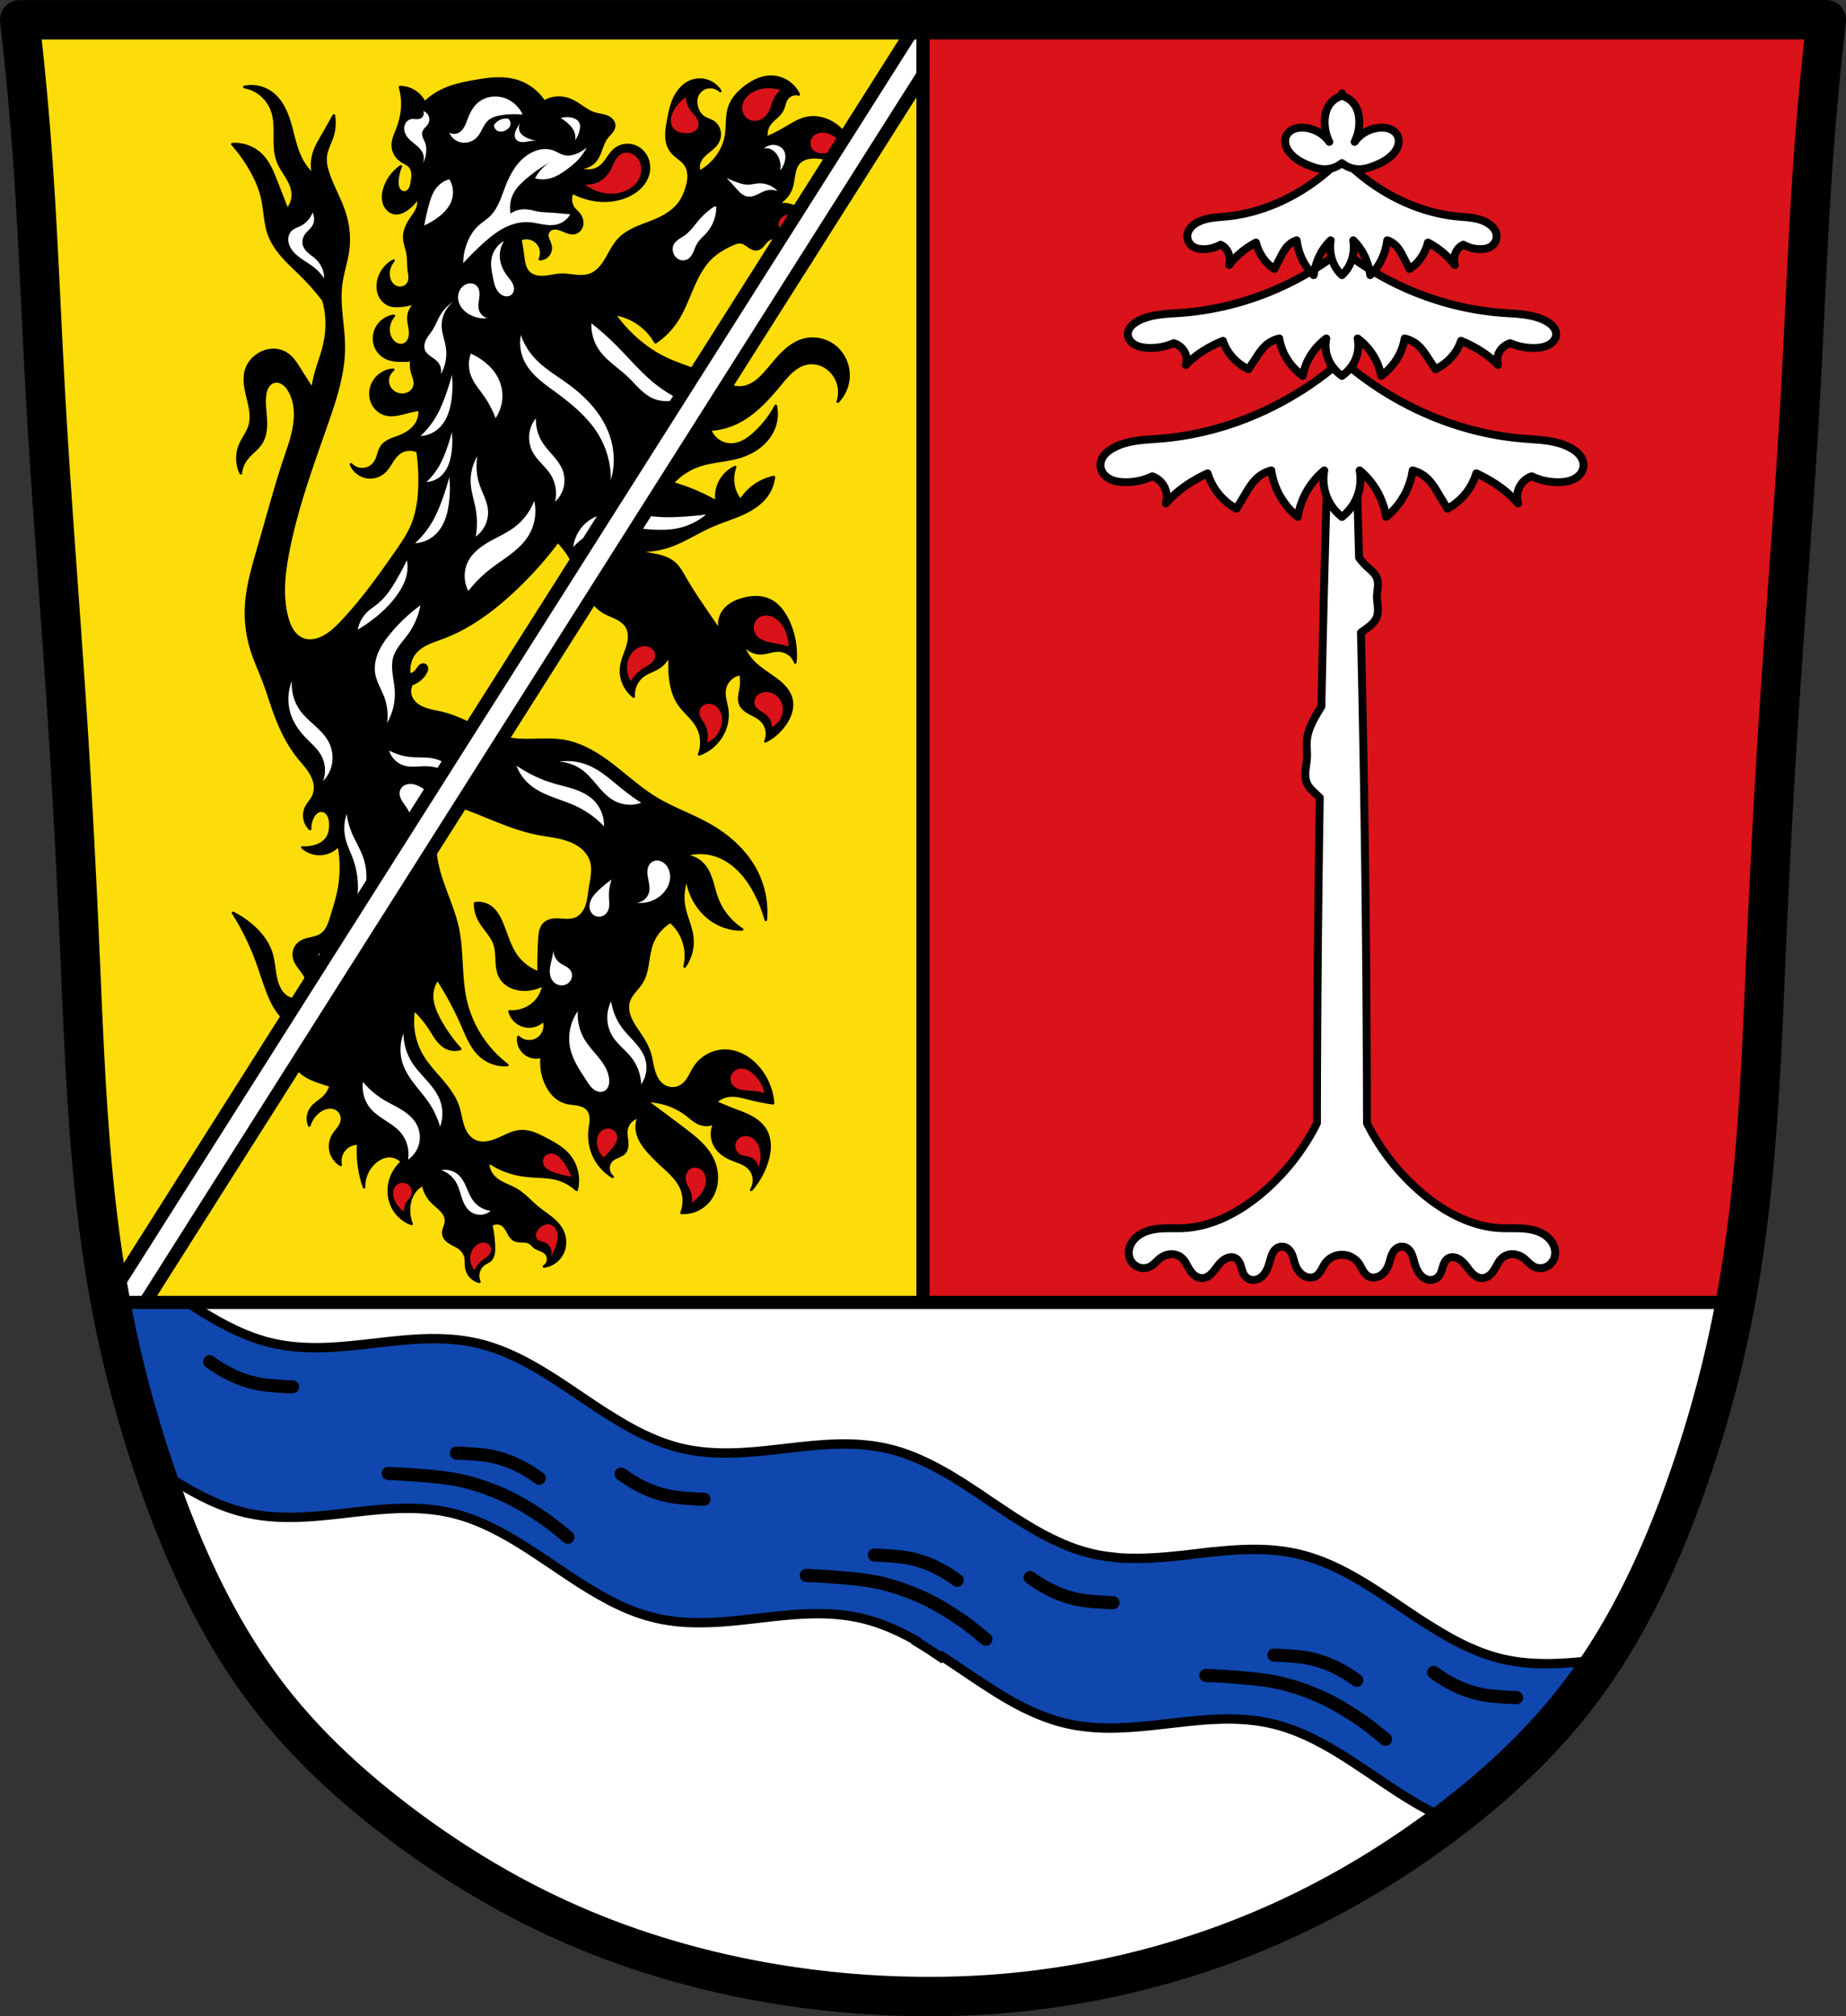 <svg xmlns="http://www.w3.org/2000/svg" xmlns:xlink="http://www.w3.org/1999/xlink" width="702.765" height="767.529"><rect width="100%" height="100%" fill="#333333" stroke="none"/><defs><path id="a" d="M-444.77 695.14s18.05.697 26.84 2.556c5.931 1.254 11.731 3.252 17.254 5.751 5.392 2.44 10.442 5.619 15.337 8.947 3.137 2.132 8.947 7.03 8.947 7.03" style="fill:none;stroke:#000;stroke-width:5;stroke-linecap:round"/></defs><path d="m8.308 6.47 685.21 2.68-13.396 255.87-10.05 170.8-18.08 111.19-30.14 72.34-46.22 57.6-77.03 52.24-83.73 27.461-81.72 4.02-79.04-16.745-61.62-24.783-59.61-40.19-45.547-51.575-30.14-79.04-21.434-101.14-6.698-115.21-12.06-212.33z" style="fill:#da121a;stroke:#000"/><path d="m8.297 6.47 8.72 113.19L29.076 332l6.687 115.19 21.438 101.16 30.16 79.03 45.531 51.563 59.62 40.19 61.62 24.813 79.03 16.72 81.72-4 83.72-27.47 2.344-1.594h-137.72c-6.573 0-11.844-5.302-11.844-11.875V7.817L8.293 6.473z" style="fill:#fcdd09;fill-opacity:1;stroke:#000"/><path transform="translate(748.748 -8)" style="fill:#000;stroke:#000;stroke-width:1px;stroke-linecap:round;stroke-linejoin:round;stroke-opacity:1" d="M-655.687 41.11c2.409.456 4.692 1.56 6.545 3.166a14.036 14.036 0 0 1 4.065 6.03c1.042 3.046 1 6.342.976 9.562-.024 3.221-.005 6.527 1.146 9.535.797 2.085 2.103 3.929 3.264 5.835 1.161 1.907 2.209 3.965 2.394 6.19a8.624 8.624 0 0 1-2.122 6.365c-1.395-3.617-2.802-7.23-4.22-10.838-1.392-3.547-2.862-7.195-5.544-9.902-2.867-2.894-7.028-4.454-11.09-4.159a56.24 56.24 0 0 1 7.723 11.09c1.532 2.89 2.817 5.927 3.565 9.11 1.124 4.786 1.031 9.86 2.772 14.458 1.216 3.209 3.277 6.035 5.583 8.577 2.306 2.541 4.871 4.832 7.29 7.266a86.46 86.46 0 0 1 7.724 8.912 33.214 33.214 0 0 1 1.083 12.477c-.28 2.688-.888 5.336-1.677 7.921-.628 2.057-1.37 4.078-1.98 6.14a50.166 50.166 0 0 0-1.585 7.327 227.62 227.62 0 0 1-4.577-7.103c-.788-1.274-1.566-2.56-2.497-3.734-.931-1.174-2.027-2.24-3.334-2.972-1.56-.874-3.388-1.239-5.172-1.11-1.784.128-3.52.74-5.034 1.693-2.056 1.293-3.72 3.246-4.52 5.54-.604 1.736-.708 3.615-.543 5.445.166 1.83.592 3.627 1.025 5.413.434 1.786.877 3.576 1.076 5.404.2 1.827.149 3.705-.391 5.461-.8 2.602-2.609 4.774-3.645 7.29-1.392 3.38-1.283 7.345.291 10.643.21-1.887.92-3.716 2.042-5.248 1.71-2.339 4.31-3.95 5.831-6.415 1.585-2.567 1.805-5.744 1.644-8.756-.16-3.013-.657-6.032-.332-9.031.123-1.135.371-2.276.93-3.271.56-.995 1.466-1.834 2.57-2.124a3.796 3.796 0 0 1 1.735-.03 4.78 4.78 0 0 1 1.605.676c.98.634 1.735 1.566 2.346 2.562 1.85 3.018 2.471 6.667 2.332 10.205-.222 5.675-2.271 11.092-4.082 16.475-1.637 4.867-3.096 9.792-4.52 14.725-1.765 6.12-3.476 12.254-5.248 18.37-2.176 7.508-4.462 15.082-4.811 22.89a47.542 47.542 0 0 0 2.186 16.475c1.263 3.975 3.037 7.765 4.52 11.664 1.426 3.749 2.581 7.596 3.937 11.371 2.235 6.228 5.056 12.325 9.185 17.496 1.355 1.697 2.847 3.29 4.076 5.082 1.228 1.791 2.198 3.83 2.339 5.998.101 1.564-.243 3.16-1.021 4.52-.643 1.124-1.564 2.072-2.187 3.207a7.217 7.217 0 0 0-.802 4.524 7.217 7.217 0 0 0 2.114 4.078 9.221 9.221 0 0 1 1.02-4.52c.327-.63.734-1.23 1.274-1.692.54-.461 1.224-.777 1.934-.786a2.834 2.834 0 0 1 1.586.488c.468.31.848.743 1.131 1.228.566.97.736 2.12.782 3.241.08 1.93-.211 3.953-1.312 5.54-1.08 1.56-2.84 2.541-4.665 3.062-1.51.43-3.101.58-4.666.437a9.833 9.833 0 0 0 6.998 2.479 9.84 9.84 0 0 0 6.853-3.353 45.168 45.168 0 0 1 0 17.058c-.668 3.462-1.74 6.832-2.77 10.205-.393 1.287-.784 2.582-1.385 3.785-.602 1.203-1.433 2.321-2.552 3.067-1.19.794-2.623 1.12-4.018 1.437-1.396.318-2.827.66-4 1.48a5.674 5.674 0 0 0-1.967 2.433 5.67 5.67 0 0 0-.366 3.107c.258 1.558 1.153 2.93 2.098 4.198.944 1.266 1.972 2.503 2.567 3.966.45 1.103.636 2.325.438 3.5-.216 1.277-.899 2.477-1.91 3.289-1.01.812-2.342 1.221-3.63 1.084-1.076-.115-2.094-.597-2.932-1.281-.838-.684-1.502-1.563-2.026-2.51-1.129-2.041-1.61-4.373-1.955-6.68-.345-2.308-.572-4.647-1.252-6.879-1.298-4.262-4.192-7.897-7.581-10.788a35.67 35.67 0 0 0-6.998-4.666 96.442 96.442 0 0 1 8.893 17.933c1.437 3.86 2.625 7.81 4.082 11.663 1.064 2.815 2.287 5.604 4.082 8.02 1.226 1.648 2.718 3.123 3.645 4.956 1.245 2.46 1.355 5.316 1.502 8.07.147 2.753.393 5.627 1.852 7.968.927 1.487 2.295 2.663 3.8 3.563 1.505.899 3.149 1.538 4.801 2.123 1.493.527 3 1.013 4.52 1.457a10.079 10.079 0 0 1-2.624 4.374c-1.483 1.447-3.411 2.434-4.666 4.083a6.834 6.834 0 0 0-1.33 3.236 6.831 6.831 0 0 0 .456 3.47 10.39 10.39 0 0 1 3.79-5.394c.943-.691 2.019-1.225 3.17-1.424 1.152-.199 2.384-.045 3.391.549a4.322 4.322 0 0 1 2.041 4.52c-.197 1.07-.782 2.029-1.43 2.903-.65.874-1.376 1.696-1.923 2.637a8.339 8.339 0 0 0-.852 6.213 8.339 8.339 0 0 0 3.768 5.013 6.779 6.779 0 0 1 1.312-5.686 6.783 6.783 0 0 1 5.394-2.479 41.117 41.117 0 0 0 2.187 16.621c-.13-3.79 1.662-7.598 4.666-9.914 1.542-1.19 3.45-2.008 5.394-1.895a6.274 6.274 0 0 1 4.374 2.187 14.911 14.911 0 0 0-4.666 7.872c-.796 3.553-.207 7.428 1.75 10.498a13.148 13.148 0 0 0 6.556 5.25 14.187 14.187 0 0 1-.869-6.995c.235-1.818.839-3.607 1.897-5.103a9.458 9.458 0 0 1 3.35-2.92 12.752 12.752 0 0 0 3.354 6.56c1.117 1.157 2.447 2.095 3.542 3.274.547.589 1.036 1.24 1.377 1.969.342.728.533 1.536.475 2.338-.057.8-.354 1.559-.614 2.317-.26.757-.49 1.552-.406 2.349.076.72.408 1.398.867 1.958.46.56 1.04 1.01 1.655 1.393 1.228.767 2.61 1.29 3.747 2.19 1.067.843 1.888 2.025 2.189 3.352.292 1.285.095 2.634.292 3.937.194 1.28.778 2.5 1.654 3.453a6.603 6.603 0 0 0 3.3 1.941 5.596 5.596 0 0 1-.232-3.911 5.596 5.596 0 0 1 2.415-3.086c.579-.352 1.225-.598 1.754-1.021.722-.578 1.17-1.446 1.39-2.344.221-.899.233-1.834.214-2.76a43.03 43.03 0 0 0-1.021-8.455 3.768 3.768 0 0 1 2.187-.707c.779 0 1.555.251 2.187.707.995.718 1.57 1.865 2.152 2.945.291.54.595 1.077.976 1.559.38.481.842.908 1.391 1.182.871.433 1.882.448 2.854.468.973.021 1.989.068 2.832.552.78.447 1.32 1.216 2.042 1.75.624.46 1.364.732 2.083 1.024.72.29 1.445.619 1.999 1.163a3.31 3.31 0 0 1 .953 2.693 3.31 3.31 0 0 1-1.536 2.41 9.233 9.233 0 0 0 4.412-1.86 9.233 9.233 0 0 0 2.877-3.827c1.107-2.765.772-6.028-.729-8.601-1.012-1.737-2.498-3.15-4.075-4.396-1.576-1.246-3.263-2.35-4.818-3.623-2.754-2.254-5.103-5.038-8.165-6.852-1.521-.902-3.181-1.54-4.771-2.314-1.59-.775-3.145-1.715-4.268-3.08a7.834 7.834 0 0 1-1.75-5.395 29.997 29.997 0 0 0 10.93 4.814c2.349.51 4.75.735 7.15.872 2.44.139 4.904.19 7.289.729a18.218 18.218 0 0 1 8.31 4.374c1.193-4.633-.048-9.822-3.207-13.414-2.322-2.639-5.492-4.354-8.606-5.985-1.462-.765-2.933-1.527-4.486-2.084-1.553-.558-3.2-.909-4.848-.825-1.99.1-3.892.826-5.708 1.645-1.815.82-3.596 1.746-5.511 2.292-1.13.323-2.305.51-3.48.465-1.173-.045-2.347-.329-3.373-.902-1.07-.598-1.953-1.498-2.63-2.52-.678-1.021-1.157-2.164-1.525-3.333-.735-2.34-1.037-4.8-1.822-7.123-1.275-3.768-3.759-6.997-6.35-10.016-2.59-3.018-5.355-5.936-7.355-9.374-3.04-5.226-4.146-11.548-3.061-17.496a38.428 38.428 0 0 1 6.123 7.29c.912 1.41 1.734 2.883 2.755 4.216 1.021 1.333 2.27 2.54 3.806 3.22a7.158 7.158 0 0 0 4.957.291 54.544 54.544 0 0 1-8.02-11.372c-1.62-3.068-2.975-6.462-2.623-9.914a10.64 10.64 0 0 1 2.04-5.248 123.574 123.574 0 0 1 9.477 17.64c1.832 4.193 3.549 8.66 6.999 11.664 2.735 2.383 6.44 3.619 10.06 3.354-7.965-6.01-13.702-14.906-15.892-24.64-2.042-9.074-1.076-18.614-3.062-27.7-1.099-5.029-3.08-9.813-4.852-14.645-1.771-4.833-3.355-9.81-3.604-14.952-.308-6.365 1.512-12.814 5.103-18.078a242.548 242.548 0 0 1 10.643 3.936c7.612 3.02 15.143 6.448 23.181 8.019 3.956.773 8.03 1.096 11.82 2.464 1.896.684 3.713 1.634 5.24 2.95 1.525 1.316 2.753 3.013 3.351 4.937.525 1.689.556 3.496.38 5.256-.174 1.76-.548 3.493-.817 5.241-.339 2.199-.517 4.443-1.242 6.546-.362 1.052-.864 2.063-1.553 2.936-.69.872-1.575 1.603-2.6 2.036-.95.402-1.995.54-3.027.556-1.032.016-2.062-.084-3.093-.138-1.031-.054-2.073-.06-3.086.142-1.013.201-2.001.623-2.749 1.335-.74.707-1.208 1.662-1.476 2.65-.269.987-.351 2.015-.419 3.036-.174 2.621-.258 5.247-.292 7.873-.021 1.701-.021 3.402 0 5.103a18.06 18.06 0 0 1-8.601-6.56c-2.635-3.749-3.73-8.33-5.54-12.539-1.019-2.365-2.359-4.723-4.52-6.123a7.968 7.968 0 0 0-5.54-1.167 13.441 13.441 0 0 0 1.458 6.124c.85 1.67 2.039 3.139 3.165 4.636 1.127 1.498 2.213 3.065 2.812 4.84.684 2.025.697 4.204.804 6.339.106 2.134.335 4.337 1.383 6.2.8 1.422 2.051 2.568 3.487 3.344 1.436.776 3.05 1.192 4.678 1.321a14.366 14.366 0 0 0 8.31-1.895 12.095 12.095 0 0 1-3.645 6.998c-2.468 2.323-5.956 3.522-9.33 3.207.6 2.357 2.394 4.376 4.665 5.249a7.7 7.7 0 0 0 4.443.318 7.7 7.7 0 0 0 3.867-2.213 5.97 5.97 0 0 1 .208 3.636 5.97 5.97 0 0 1-1.958 3.07 5.985 5.985 0 0 1-3.992 1.353 5.985 5.985 0 0 1-3.88-1.644 6.907 6.907 0 0 0 .714 4.076 6.907 6.907 0 0 0 2.93 2.922c1.6.828 3.533.989 5.249.437a19.881 19.881 0 0 0 1.458 9.914c.73 1.718 1.714 3.342 3.011 4.685 1.297 1.342 2.917 2.396 4.716 2.896 1.43.398 2.933.441 4.394.702.73.13 1.455.316 2.132.622.676.305 1.305.734 1.784 1.3.455.539.766 1.19.95 1.87.186.68.247 1.39.238 2.094-.02 1.41-.32 2.799-.459 4.201a18.462 18.462 0 0 0 1.848 10.011 18.463 18.463 0 0 0 6.9 7.485 4.279 4.279 0 0 1-1.569-3.28c0-1.254.593-2.494 1.569-3.281.682-.55 1.515-.873 2.32-1.222.805-.348 1.618-.746 2.2-1.403.49-.552.784-1.259.923-1.984.139-.725.13-1.472.066-2.207-.128-1.472-.47-2.948-.26-4.41a5.961 5.961 0 0 1 1.548-3.217 5.961 5.961 0 0 1 3.117-1.74 9.983 9.983 0 0 0-.583 5.394c.524 3.066 2.445 5.701 4.52 8.019 1.604 1.793 3.333 3.471 5.102 5.102 2.735 2.521 5.656 5.048 7.144 8.457a12.428 12.428 0 0 1 .146 9.476c2.193.121 4.416-.345 6.375-1.338a12.647 12.647 0 0 0 4.851-4.348c1.856-2.845 2.49-6.4 2.041-9.768a16.901 16.901 0 0 0-1.604-5.249c-2.292-4.633-6.526-7.953-10.643-11.08a1158.04 1158.04 0 0 0-14.433-10.789 25.812 25.812 0 0 1 15.6 5.395c1.495 1.163 2.9 2.517 4.665 3.207a7.214 7.214 0 0 0 5.832-.291 9.152 9.152 0 0 0-1.07 4.725 9.152 9.152 0 0 0 1.507 4.605c1.463 2.204 3.82 3.67 6.27 4.666 1.064.433 2.158.79 3.213 1.247 1.054.458 2.077 1.022 2.91 1.814a6.752 6.752 0 0 1 2.03 4.045 6.752 6.752 0 0 1-1.01 4.412 29.902 29.902 0 0 0 5.832-10.206c.697-2.1 1.162-4.295 1.14-6.507-.024-2.212-.552-4.446-1.723-6.323-1.255-2.011-3.186-3.526-5.267-4.662-2.08-1.136-4.328-1.926-6.542-2.773a128.817 128.817 0 0 1-6.998-2.916 8.735 8.735 0 0 1 4.373-2.333c1.429-.29 2.91-.215 4.348.023 1.437.238 2.842.637 4.254.997 2.93.748 5.9 1.332 8.894 1.75a23.688 23.688 0 0 0-5.249-13.122c-1.677-2.05-3.716-3.821-6.06-5.054-2.344-1.232-4.999-1.912-7.645-1.798-4.287.185-8.412 2.55-10.788 6.123-.77 1.16-1.362 2.426-2.054 3.633-.692 1.208-1.504 2.378-2.612 3.22a6.508 6.508 0 0 1-3.342 1.298 6.29 6.29 0 0 1-3.51-.715c-1.078-.58-1.965-1.476-2.638-2.498-.672-1.023-1.137-2.17-1.486-3.342-.699-2.345-.948-4.81-1.708-7.136-.895-2.737-2.468-5.196-4.082-7.581-1.201-1.775-2.444-3.547-3.257-5.53-.812-1.983-1.168-4.232-.534-6.28.437-1.41 1.314-2.642 2.246-3.788.933-1.146 1.941-2.24 2.711-3.501 1.303-2.134 1.857-4.635 2.263-7.102.405-2.467.689-4.976 1.528-7.332a16.421 16.421 0 0 1 7.144-8.602 17.112 17.112 0 0 1 3.353 3.937c2.39 3.867 3.144 8.71 2.041 13.121a16.282 16.282 0 0 0 2.916-11.08c-.448-4.203-2.523-8.076-3.207-12.247a18.934 18.934 0 0 1 1.166-10.205 23.882 23.882 0 0 0 2.478 7.873c2.045 3.934 5.243 7.3 9.186 9.33a19.833 19.833 0 0 0 9.33 2.187 24.083 24.083 0 0 1-9.476-11.663c-.87-2.295-1.381-4.708-2.14-7.042-.76-2.333-1.806-4.641-3.546-6.371a10.156 10.156 0 0 0-7.29-2.916 18.949 18.949 0 0 1 11.664-.438c3.57 1.02 6.79 3.096 9.436 5.702 2.646 2.605 4.74 5.73 6.455 9.024a50.666 50.666 0 0 1 3.937 10.06 34.268 34.268 0 0 0-3.354-17.933c-3.793-7.736-10.449-13.81-17.932-18.079-6.705-3.825-14.116-6.327-20.703-10.351-5.917-3.615-11.034-8.375-16.536-12.594-5.503-4.22-11.615-7.99-18.455-9.13-6.534-1.088-13.284.3-19.828-.729-4.677-.734-9.07-2.675-13.357-4.683-4.287-2.009-8.575-4.119-13.177-5.23-2.269-.548-4.61-.853-6.782-1.705-1.086-.426-2.127-.99-3.013-1.75-.886-.759-1.614-1.719-2.015-2.815a5.903 5.903 0 0 1 .292-4.665 10.99 10.99 0 0 0 2.916-1.604c1.107-.85 2.06-1.93 2.624-3.207.132-.3.244-.612.285-.937.04-.325.007-.665-.14-.959a1.392 1.392 0 0 0-.674-.642 1.478 1.478 0 0 0-.929-.087c-.395.092-.74.34-1.018.634-.278.295-.5.637-.732.97-.375.54-.786 1.064-1.312 1.458a3.748 3.748 0 0 1-1.895.729 12.564 12.564 0 0 1 0-3.062c.197-1.6.712-3.175 1.604-4.52 1.22-1.839 3.085-3.168 5.064-4.145 1.98-.977 4.096-1.638 6.162-2.415 9.851-3.707 18.509-10.064 26.243-17.204a143.336 143.336 0 0 0 17.495-19.39 35.08 35.08 0 0 1 5.832 8.164c1.704 3.302 2.874 6.855 4.507 10.193 1.633 3.338 3.83 6.548 7.01 8.469 1.53.923 3.232 1.516 4.834 2.308 1.601.79 3.157 1.836 4.06 3.378.788 1.345 1.01 2.966.875 4.52-.31 3.58-2.375 6.798-2.916 10.35-.33 2.171-.07 4.429.745 6.468a12.462 12.462 0 0 0 3.92 5.196 9.178 9.178 0 0 1 .884-4.605 9.178 9.178 0 0 1 3.053-3.56c1.668-1.145 3.671-1.708 5.394-2.77a10.81 10.81 0 0 0 3.861-4.116 10.81 10.81 0 0 0 1.242-5.506 52.073 52.073 0 0 0-.73 10.207c.128 4.698.964 9.553 3.646 13.412 2.054 2.954 5.087 5.176 6.852 8.31 1.804 3.203 2.08 7.224.73 10.643a16.606 16.606 0 0 0 8.164-6.415c2.081-3.147 3.033-7.056 2.478-10.788-.34-2.293-1.228-4.544-1.02-6.853a7.373 7.373 0 0 1 1.936-4.33 7.373 7.373 0 0 1 4.187-2.23c.342 1.675.391 3.41.146 5.102-.152 1.05-.416 2.08-.547 3.132-.13 1.052-.122 2.147.255 3.137.308.808.85 1.511 1.49 2.092.64.58 1.377 1.045 2.133 1.463 1.511.838 3.143 1.525 4.396 2.715a7.15 7.15 0 0 1 2.073 3.755 7.15 7.15 0 0 1-.47 4.263 20.1 20.1 0 0 0 7.874-7.144c.822-1.297 1.496-2.698 1.884-4.184.387-1.487.481-3.062.157-4.563-.392-1.816-1.381-3.464-2.618-4.85-1.237-1.387-2.72-2.531-4.234-3.606-2.774-1.968-5.724-3.76-8.02-6.27a17.965 17.965 0 0 1-4.373-8.747 7.774 7.774 0 0 0 2.776 4.234 7.774 7.774 0 0 0 4.805 1.598c2.315-.033 4.539-1.102 6.853-1.021a6.999 6.999 0 0 1 3.82 1.308 6.999 6.999 0 0 1 2.449 3.212 30.276 30.276 0 0 0-2.77-15.892c-1.507-3.169-3.702-6.182-6.853-7.727-1.677-.822-3.558-1.19-5.426-1.194-1.867-.004-3.725.347-5.508.902-2.431.757-4.816 1.956-6.415 3.937a8.86 8.86 0 0 0-1.828 4.038 8.86 8.86 0 0 0 .37 4.418 2603.395 2603.395 0 0 1-5.1-7.438c-2.937-4.298-5.863-8.609-8.459-13.12-1.24-2.152-2.45-4.406-4.374-5.977-1.523-1.242-3.402-1.973-5.305-2.463-1.903-.49-3.857-.756-5.775-1.182a35.473 35.473 0 0 1-4.082-1.166c3.79.51 7.682.26 11.377-.728 6.67-1.785 12.464-5.864 18.802-8.603 4.385-1.895 9.048-3.154 13.267-5.394 3.047-1.618 5.88-3.794 7.727-6.707a14.655 14.655 0 0 0 2.187-6.269 19.824 19.824 0 0 0-5.977 2.333 19.873 19.873 0 0 0-6.707 6.56 12.8 12.8 0 0 1-2.77-6.269 12.791 12.791 0 0 1 .73-6.415 12.46 12.46 0 0 0-6.27 6.561 12.398 12.398 0 0 0-.729 6.707 73.93 73.93 0 0 0-16.912-7.144 24.162 24.162 0 0 1 10.06-6.707c4.886-1.694 10.193-1.775 15.162-3.207 3.014-.87 5.905-2.248 8.332-4.235 2.427-1.987 4.377-4.6 5.373-7.575.828-2.475.981-5.173.437-7.727a38.716 38.716 0 0 1-8.164 10.498c-1.174 1.064-2.42 2.062-3.807 2.83-1.387.768-2.921 1.303-4.503 1.398a8.658 8.658 0 0 1-5.25-1.409 8.658 8.658 0 0 1-3.352-4.277 26.695 26.695 0 0 0 9.33-2.187c7.206-3.142 12.622-9.26 17.642-15.309 1.393-1.679 2.784-3.376 4.441-4.796 1.658-1.419 3.614-2.559 5.764-2.93a9.614 9.614 0 0 1 4.82.428 10.72 10.72 0 0 1 4.074 2.633 11.401 11.401 0 0 1 2.931 5.39c.46 2.019.353 4.164-.307 6.128 2.663-2.723 4.17-6.542 4.085-10.35-.093-4.158-2.113-8.248-5.405-10.79-3.291-2.543-7.798-3.46-11.801-2.333-3.068.863-5.724 2.82-7.985 5.064-2.261 2.245-4.189 4.799-6.303 7.182-1.25 1.408-2.575 2.766-4.121 3.838-1.547 1.071-3.334 1.85-5.21 1.994-1.928.148-3.854-.377-5.63-1.142-1.775-.766-3.436-1.77-5.159-2.648-5.696-2.904-12.01-4.405-17.787-7.144-4.845-2.298-9.269-5.455-13.121-9.185a53.986 53.986 0 0 1-6.707-7.873 22.026 22.026 0 0 1 9.185 3.645 22.023 22.023 0 0 1 6.56 7.143 29.072 29.072 0 0 0 7.874-7.872c2.64-3.925 4.273-8.419 6.143-12.763 1.87-4.344 4.075-8.681 7.561-11.877 2.247-2.059 4.946-3.565 7.728-4.81.507-.228 1.02-.448 1.556-.593.537-.146 1.1-.215 1.651-.137.561.08 1.091.31 1.58.596.49.286.944.628 1.409.952.464.324.945.632 1.471.843.526.21 1.103.32 1.663.233.478-.074.926-.288 1.319-.57.393-.281.733-.629 1.051-.993.637-.727 1.205-1.537 2.004-2.081.641-.437 1.405-.678 2.178-.74.773-.06 1.554.054 2.294.287 1.479.466 2.769 1.385 3.984 2.348a48.599 48.599 0 0 1 7.29 7.144c2.428-3.795 3.085-8.673 1.75-12.976-1.127-3.628-3.698-6.856-7.144-8.456a12.308 12.308 0 0 0-8.748-.583c3.174-.86 5.867-3.328 6.998-6.415.804-2.196.843-4.597 1.458-6.852.27-.993.663-1.972 1.312-2.77.944-1.161 2.373-1.855 3.84-2.146 1.468-.29 2.984-.21 4.47-.041a38.881 38.881 0 0 1 13.997 4.373c.232-5.545-1.999-11.148-5.978-15.016-1.758-1.71-3.852-3.096-6.168-3.904-2.315-.808-4.856-1.023-7.245-.47-2.743.635-5.15 2.223-7.581 3.645a72.408 72.408 0 0 1-7.436 3.79 6.877 6.877 0 0 1 1.02-4.957c.687-1.038 1.642-1.865 2.561-2.704.92-.84 1.832-1.727 2.397-2.836.358-.702.564-1.47.796-2.222.231-.753.497-1.51.953-2.152a4.208 4.208 0 0 1 2.007-1.515 4.208 4.208 0 0 1 2.513-.089 11.768 11.768 0 0 0-4.587-5.07 11.768 11.768 0 0 0-6.64-1.636c-3.244.18-6.282 1.708-8.893 3.645-2.736 2.03-5.18 4.644-6.269 7.873-1.192 3.533-.654 7.41-1.312 11.08-.468 2.614-1.549 5.107-3.062 7.29a20.34 20.34 0 0 1-6.998 6.269 5.068 5.068 0 0 1-.146-3.353c.26-.85.744-1.619 1.323-2.293.578-.674 1.253-1.26 1.94-1.823 1.374-1.126 2.85-2.217 3.736-3.757.722-1.255.997-2.77.718-4.19-.279-1.42-1.12-2.73-2.322-3.537-1.175-.79-2.63-1.086-3.79-1.896-1.264-.881-2.068-2.306-2.48-3.79-.315-1.137-.421-2.352-.145-3.5a5.45 5.45 0 0 1 1.349-2.473 5.45 5.45 0 0 1 2.409-1.462 5.45 5.45 0 0 1 2.817-.055 5.45 5.45 0 0 1 2.464 1.366 9.283 9.283 0 0 0-4.95-3.861 9.283 9.283 0 0 0-6.274.215c-2.8 1.128-4.898 3.593-6.193 6.32-1.295 2.727-1.88 5.728-2.418 8.699-.354 1.958-.694 3.936-.622 5.924.073 1.988.589 4.011 1.795 5.593.785 1.029 1.824 1.829 2.833 2.639 1.01.81 2.017 1.661 2.708 2.755.803 1.275 1.125 2.812 1.105 4.318-.02 1.507-.366 2.992-.814 4.43-.557 1.792-1.283 3.547-2.333 5.103-1.937 2.872-4.889 4.928-8.018 6.415-2.643 1.255-5.443 2.146-8.135 3.292-2.693 1.146-5.326 2.584-7.32 4.727-2.401 2.58-3.697 5.981-5.685 8.893-1.324 1.938-3.043 3.718-5.249 4.52-1.75.635-3.667.61-5.52.43-1.852-.178-3.7-.5-5.56-.43-2.122.08-4.195.67-6.313.826-1.058.079-2.134.047-3.164-.208-1.03-.256-2.018-.744-2.77-1.493-.8-.796-1.303-1.85-1.61-2.936-.308-1.086-.434-2.214-.577-3.333a105.539 105.539 0 0 0-1.02-6.415 5.823 5.823 0 0 1 4.519 0 5.727 5.727 0 0 1 2.479 2.04c.542.803.873 1.748.95 2.713a5.662 5.662 0 0 1-.513 2.828 4.288 4.288 0 0 0 3.182-1.54 4.288 4.288 0 0 0 .9-3.417c-.158-.9-.6-1.72-.912-2.58-.156-.429-.28-.873-.316-1.329-.036-.455.019-.924.208-1.34a2.47 2.47 0 0 1 .934-1.048 3.214 3.214 0 0 1 1.336-.458c.942-.112 1.893.133 2.78.47.887.338 1.74.769 2.646 1.052.906.283 1.894.412 2.8.13a3.515 3.515 0 0 0 1.747-1.25 4.093 4.093 0 0 0 .776-2.013c.157-1.447-.422-2.91-1.356-4.026-.552-.66-1.223-1.215-1.75-1.896a5.801 5.801 0 0 1-1.176-2.977 5.801 5.801 0 0 1 .593-3.146 26.523 26.523 0 0 0 7.29 2.624c4.784.963 9.909.548 14.288-1.604 1.62-.796 3.135-1.826 4.389-3.125 1.253-1.299 2.24-2.872 2.755-4.602.554-1.862.544-3.897-.09-5.734-.633-1.836-1.896-3.46-3.555-4.471a7.908 7.908 0 0 0-4.445-1.15 7.586 7.586 0 0 0-4.303 1.587c-1.198.94-2.072 2.22-2.944 3.469-.872 1.248-1.786 2.51-3.033 3.383-1.307.915-2.925 1.347-4.52 1.313a8.607 8.607 0 0 1-4.374-1.313 7.348 7.348 0 0 0 3.895-.177 7.348 7.348 0 0 0 3.25-2.155c1.11-1.279 1.738-2.895 2.323-4.483.585-1.59 1.162-3.216 2.196-4.557.552-.716 1.223-1.334 1.778-2.049.277-.357.526-.74.706-1.154.18-.415.29-.864.286-1.316-.008-.786-.366-1.544-.899-2.122-.532-.578-1.228-.986-1.96-1.271-1.465-.57-3.07-.665-4.572-1.128-2.902-.896-5.202-3.083-7.877-4.518-1.103-.592-2.278-1.058-3.502-1.316a11.08 11.08 0 0 0-7.87 1.316 19.038 19.038 0 0 0-10.352-7.873c-5.302-1.63-11.018-.85-16.475.145-4.358.796-8.755 1.743-12.684 3.791a24.639 24.639 0 0 0-5.977 4.374 10.394 10.394 0 0 0-3.208-3.937 10.426 10.426 0 0 0-6.123-2.04c.83 2.926 1.08 6.017.729 9.039-.29 2.5-.985 4.942-1.895 7.29-.734 1.892-1.625 3.801-1.604 5.831.011 1.153.326 2.3.888 3.307a7.51 7.51 0 0 0 2.32 2.525c.593.406 1.24.727 1.856 1.099.616.372 1.211.803 1.642 1.38.573.764.816 1.735.853 2.69.038.954-.117 1.905-.27 2.848-.147.901-.3 1.824-.747 2.621a3.14 3.14 0 0 1-.892 1.026 2.25 2.25 0 0 1-1.276.437 2.21 2.21 0 0 1-1.301-.436 2.916 2.916 0 0 1-.878-1.067c-.415-.833-.477-1.796-.446-2.725a15.232 15.232 0 0 1 1.313-5.686 16.008 16.008 0 0 0-6.124 8.164c-.624 1.909-.875 4.013-.235 5.917.32.951.864 1.835 1.612 2.505.748.67 1.705 1.117 2.705 1.2.726.061 1.46-.067 2.146-.311.686-.244 1.327-.6 1.935-1.002a14.586 14.586 0 0 0 4.375-4.518c.317.984.367 2.052.146 3.062-.393 1.797-1.589 3.29-2.624 4.81-1.424 2.092-2.628 4.47-2.624 6.999.003 2.236.945 4.355 1.312 6.56.335 2.02.184 4.092.437 6.124.095.758.245 1.509.297 2.27.051.762 0 1.546-.297 2.25-.39.929-1.208 1.662-2.165 1.98a3.897 3.897 0 0 1-2.938-.23c-.773-.389-1.41-1.026-1.849-1.772-.439-.746-.686-1.596-.775-2.457a7.372 7.372 0 0 1 1.895-5.686c-2.801 1.492-4.921 4.21-5.686 7.29-.467 1.884-.434 3.923.304 5.718.738 1.796 2.22 3.317 4.07 3.904 1.122.357 2.324.367 3.5.292a25.359 25.359 0 0 0 6.997-1.458c-2 1.17-3.355 3.374-3.499 5.686-.106 1.712.407 3.396.584 5.103.108 1.048.084 2.132-.271 3.124a4.21 4.21 0 0 1-.787 1.361 3.319 3.319 0 0 1-1.275.91c-.765.297-1.64.264-2.41-.02-.77-.284-1.44-.807-1.964-1.439-1.003-1.207-1.484-2.804-1.458-4.374a7.798 7.798 0 0 1 2.041-5.102c-2.551.353-4.913 1.892-6.269 4.082-1.201 1.94-1.603 4.37-1.045 6.584.558 2.213 2.08 4.175 4.107 5.225 1.82.943 3.928 1.142 5.977 1.167a40.185 40.185 0 0 0 3.937-.146 10.262 10.262 0 0 0 .146 4.228c.222.898.565 1.761.81 2.653.246.892.392 1.834.21 2.741-.221 1.105-.935 2.087-1.878 2.703-.944.617-2.1.875-3.225.796a5.717 5.717 0 0 1-2.92-1.045 5.379 5.379 0 0 1-1.89-2.454 5.23 5.23 0 0 1-.123-3.28 5.23 5.23 0 0 1 1.872-2.697 9.302 9.302 0 0 0-4.858 1.75 9.302 9.302 0 0 0-3.161 4.081c-.842 2.135-.845 4.607.084 6.704.93 2.098 2.804 3.777 5.019 4.377 1.48.4 3.054.328 4.566.061 1.51-.266 2.982-.72 4.473-1.082a36.829 36.829 0 0 1 3.936-.729 8.623 8.623 0 0 1-1.166 5.249c-.744 1.246-1.8 2.288-2.988 3.121-1.189.833-2.51 1.463-3.864 1.982-1.135.434-2.3.795-3.399 1.313-1.098.519-2.144 1.212-2.87 2.186-.667.893-1.03 1.972-1.364 3.036-.334 1.064-.657 2.15-1.26 3.087a5.963 5.963 0 0 1-4.38 2.667 5.963 5.963 0 0 1-4.806-1.792c.94 2.33 3.064 4.147 5.512 4.716 2.447.57 5.154-.124 7.027-1.8 1.165-1.043 1.989-2.403 2.829-3.722.84-1.32 1.74-2.646 3.002-3.568a6.783 6.783 0 0 1 3.417-1.275 6.783 6.783 0 0 1 3.581.692c.571 4.152.815 8.348.73 12.538-.108 5.263-.755 10.591-2.77 15.454-1.539 3.711-3.83 7.054-6.124 10.352-6.294 9.05-12.753 18.03-20.265 26.097-2.322 2.492-4.804 4.94-7.873 6.415-1.131.543-2.336.949-3.581 1.105-1.245.156-2.532.057-3.71-.376-1.678-.618-3.063-1.892-4.05-3.384-.986-1.493-1.604-3.2-2.072-4.926-2.17-7.998-1.266-16.5.291-24.64 3.18-16.612 8.987-32.587 14.58-48.55 3.361-9.593 6.692-19.428 6.708-29.594.014-8.09-2.081-16.183-1.022-24.203.571-4.33 2.05-8.5 2.624-12.83.607-4.58.18-9.286-1.166-13.705-1.609-5.278-4.484-10.088-6.27-15.308-.77-2.251-1.339-4.64-1.02-6.998.344-2.55 1.691-4.84 2.478-7.29.828-2.576 1.03-5.35.583-8.019a560.421 560.421 0 0 1-4.373 7.727c-1.318 2.286-2.667 4.597-3.354 7.144a14.924 14.924 0 0 0 0 7.727 19.972 19.972 0 0 1-3.935-4.678c-2.58-4.253-3.473-9.278-4.814-14.068-.67-2.395-1.469-4.77-2.648-6.96-1.18-2.19-2.758-4.2-4.786-5.64-2.887-2.05-6.642-2.835-10.11-2.112z"/><path style="fill:#fff;stroke:none;stroke-width:1px;stroke-linecap:butt;stroke-linejoin:miter;stroke-opacity:1" d="M188.795 36.734c-.91-.021-1.822.07-2.707.28a9.995 9.995 0 0 0-4.719 2.601c-1.63 1.62-2.618 3.77-3.435 5.918-.385 1.012-.745 2.043-1.3 2.973-.553.93-1.33 1.766-2.33 2.181a3.775 3.775 0 0 1-3.243-.19 6.126 6.126 0 0 0 3.054 3.245c1.308.614 2.832.74 4.233.385 1.4-.355 2.67-1.183 3.593-2.295.753-.907 1.27-1.98 1.815-3.025.545-1.046 1.139-2.092 2.004-2.893.713-.66 1.589-1.127 2.506-1.451.916-.324 1.877-.509 2.84-.649a32.751 32.751 0 0 1 7.826-.191c-1.345-3.129-4.163-5.585-7.446-6.49a11.135 11.135 0 0 0-2.691-.399zm-27.662 5.553c.232.524.244 1.142.031 1.674s-.648.97-1.178 1.19c-.533.22-1.13.218-1.707.183-.576-.035-1.16-.1-1.728.008a3.141 3.141 0 0 0-1.703.96 3.69 3.69 0 0 0-.885 1.755c-.269 1.298.13 2.674.869 3.775.835 1.243 2.062 2.16 3.22 3.11 1.16.949 2.306 2.003 2.89 3.382a5.21 5.21 0 0 1 0 4.008 11.336 11.336 0 0 0 1.335-4.963c.033-.968-.061-1.949-.38-2.863-.244-.698-.613-1.345-.883-2.033s-.443-1.45-.264-2.168c.161-.648.59-1.195 1.04-1.69.447-.495.931-.968 1.251-1.554a3.387 3.387 0 0 0 .17-2.836 3.387 3.387 0 0 0-2.078-1.938zm54.695 2.29c-.81 0-1.619.128-2.387.384.953.544 1.85 1.184 2.674 1.908 1.032.908 1.963 1.973 2.48 3.246a6.17 6.17 0 0 1 .384 3.244 10.497 10.497 0 0 0 1.716-4.007c.089-.447.148-.903.131-1.358a3.136 3.136 0 0 0-.32-1.316c-.224-.436-.574-.8-.975-1.08a5.05 5.05 0 0 0-1.316-.637 7.576 7.576 0 0 0-2.387-.385zm-23.01.532a5.559 5.559 0 0 0-1.713.233 5.6 5.6 0 0 0-3.054 2.29c.008.737.37 1.461.955 1.909.508.39 1.162.566 1.803.545.64-.021 1.266-.23 1.824-.545a3.88 3.88 0 0 0 1.138-.941c.31-.388.527-.857.58-1.35a2.277 2.277 0 0 0-.955-2.1 5.532 5.532 0 0 0-.578-.04zm5.35 1.569c-.692.875-1.27 1.84-1.717 2.863-.225.516-.419 1.052-.482 1.611-.064.56.01 1.147.29 1.635.242.42.628.749 1.063.961.436.212.92.312 1.405.338.967.052 1.922-.188 2.878-.344a16.675 16.675 0 0 1 3.627-.191c-1.794 0-3.586-.464-5.154-1.336-.838-.466-1.634-1.072-2.1-1.91a3.437 3.437 0 0 1-.425-1.84 3.443 3.443 0 0 1 .615-1.787zm95.975 8.484a5.33 5.33 0 0 0-3.319 1.377 4.247 4.247 0 0 1 1.781 0c.774.167 1.493.552 2.094 1.066.602.514 1.087 1.154 1.467 1.848a8.086 8.086 0 0 1 .81 5.504 9.364 9.364 0 0 0 1.78-3.562c.17-.673.266-1.367.228-2.06-.037-.692-.209-1.384-.55-1.987-.632-1.116-1.817-1.863-3.077-2.104a5.091 5.091 0 0 0-1.214-.082zm-70.756.97a13.751 13.751 0 0 1-4.102 2.462c-1.305.499-2.727.798-4.101.547-1.654-.302-3.065-1.358-4.65-1.914-1.925-.676-4.063-.586-6.016 0-3.114.932-5.772 3.069-7.766 5.634-1.995 2.566-3.376 5.552-4.541 8.586-.745 1.94-1.409 3.913-2.281 5.8-.873 1.885-1.97 3.696-3.463 5.14-1.352 1.306-2.994 2.279-4.375 3.554-1.346 1.243-2.423 2.757-3.281 4.375a21.219 21.219 0 0 0-2.463 9.846c2.267-2.47 4.64-4.842 7.111-7.11 2.6-2.386 5.34-4.675 8.478-6.29 2.865-1.474 6.082-2.365 9.3-2.188 1.838.101 3.637.545 5.454.844 1.818.3 3.703.452 5.483-.023a8.105 8.105 0 0 0 4.924-3.829l-6.291-.546c-2.098-.183-4.218-.17-6.29-.547-.826-.151-1.636-.384-2.46-.547-1.532-.304-3.131-.362-4.65 0a8.642 8.642 0 0 0-3.009 1.367 11.712 11.712 0 0 1 1.368-8.205c.987-1.677 2.379-3.076 3.828-4.375a52.437 52.437 0 0 1 10.119-7.111 15.307 15.307 0 0 0-4.649 4.101 15.283 15.283 0 0 0-1.367 2.19c1.872.493 3.87.493 5.742 0 2.422-.64 4.556-2.063 6.565-3.557 1.04-.774 2.062-1.574 3.008-2.461a21.854 21.854 0 0 0 4.375-5.742zm53.193 11.575c1.211 1.272 2.4 2.568 3.563 3.885.628.712 1.253 1.435 1.99 2.033.737.598 1.601 1.071 2.54 1.205 1.225.175 2.457-.237 3.577-.76s2.196-1.166 3.385-1.506a7.1 7.1 0 0 1 4.369.163c-1.834-1.987-4.586-3.088-7.283-2.915-1.411.091-2.796.509-4.21.485-1.104-.019-2.185-.306-3.236-.647a32.235 32.235 0 0 1-4.695-1.943zm-105.52.543a9.511 9.511 0 0 0-4.581 2.865c-1.729 1.963-2.564 4.538-3.247 7.063a91.809 91.809 0 0 0-1.718 7.636 27.713 27.713 0 0 0 4.965-2.863c2.423-1.756 4.628-4.02 5.535-6.873.821-2.583.465-5.518-.953-7.828zM272.05 78.553a26.816 26.816 0 0 0-5.666 4.855c-1.848 2.098-3.398 4.515-5.664 6.153-.804.58-1.684 1.05-2.483 1.638-.798.588-1.53 1.322-1.888 2.246-.278.716-.314 1.513-.162 2.266.233 1.16.93 2.237 1.941 2.852a3.764 3.764 0 0 0 1.674.54 3.467 3.467 0 0 0 1.726-.316c.533-.252.99-.646 1.366-1.1.375-.453.67-.967.923-1.5.506-1.064.85-2.205 1.434-3.228 1.028-1.798 2.721-3.103 4.047-4.693a14.641 14.641 0 0 0 2.752-5.18 15.54 15.54 0 0 0 .646-4.371l-.646-.162zM118.979 80.9a9.264 9.264 0 0 1-4.444 5.077c-.592.304-1.215.543-1.818.826-.603.283-1.19.616-1.67 1.078a4.284 4.284 0 0 0-1.115 1.863 5.193 5.193 0 0 0-.149 2.174c.198 1.45.942 2.785 1.897 3.894 2.172 2.524 5.335 3.942 7.931 6.028a18.992 18.992 0 0 1 3.809 4.125 10.255 10.255 0 0 0-3.174-7.297c-.824-.779-1.771-1.413-2.642-2.139-.872-.726-1.684-1.572-2.116-2.62a4.74 4.74 0 0 1-.297-2.46c.118-.827.448-1.62.932-2.3.74-1.04 1.819-1.802 2.537-2.856a5.285 5.285 0 0 0 .904-2.652 5.285 5.285 0 0 0-.585-2.74zm72.89 10.832c-2.506 1.427-4.311 4.027-4.773 6.873-.38 2.346.11 4.733.574 7.063.221 1.111.438 2.231.834 3.293.396 1.062.981 2.074 1.838 2.816.638.554 1.433.949 2.275 1.018.421.035.85-.012 1.248-.15.4-.139.769-.369 1.059-.676.458-.487.703-1.151.742-1.819.039-.667-.12-1.337-.385-1.95-.53-1.228-1.467-2.225-2.267-3.296-1.383-1.848-2.4-4.007-2.672-6.299a10.75 10.75 0 0 1 1.527-6.873zm-12.531 16.14c-.747-.052-1.502.128-2.168.47-1.24.635-2.163 1.825-2.555 3.162-.391 1.337-.266 2.803.264 4.092.751 1.825 2.271 3.262 4.008 4.2a11.683 11.683 0 0 0 6.681 1.337 4.641 4.641 0 0 1-2.054-1.192 4.637 4.637 0 0 1-1.19-2.054c-.207-.765-.215-1.572-.146-2.362.068-.79.21-1.57.299-2.357.088-.788.121-1.591-.03-2.37-.15-.777-.498-1.535-1.078-2.075-.548-.51-1.284-.8-2.031-.852zm-6.742 6.976a14.915 14.915 0 0 0-4.76 4.76c-1.2 1.928-1.947 4.113-3.172 6.027-.764 1.193-1.708 2.271-2.367 3.525-.33.627-.585 1.298-.692 1.998-.106.7-.057 1.432.204 2.09.404 1.021 1.272 1.784 2.166 2.422.893.638 1.857 1.206 2.593 2.021a5.483 5.483 0 0 1 1.268 4.758 16.007 16.007 0 0 0 1.904-10.152c-.393-2.672-1.466-5.234-1.586-7.932-.162-3.636 1.55-7.306 4.442-9.517zm52.56 8.232a16.669 16.669 0 0 0 2.727 9.86c2.82 4.264 7.413 6.966 11.119 10.488 2.923 2.777 5.413 6.166 9.02 7.97 3.16 1.582 7 1.739 10.279.42a49.735 49.735 0 0 1-8.602-5.453c-5.634-4.443-10.227-10.04-15.312-15.103-2.915-2.903-6-5.636-9.23-8.182zm-26.863 4.46a16.054 16.054 0 0 0 1.27 9.833c1.203 2.525 3.057 4.696 5.125 6.58 2.067 1.885 4.356 3.505 6.613 5.158 6.441 4.72 12.805 9.912 16.816 16.817a33.027 33.027 0 0 1 4.442 16.814 28.14 28.14 0 0 0 .316-14.277c-1.1-4.579-3.354-8.835-6.256-12.543-2.902-3.708-6.44-6.886-10.24-9.666-4.571-3.344-9.607-6.197-13.326-10.469a24.89 24.89 0 0 1-4.76-8.248zm-19.076 7.077a12.224 12.224 0 0 0 0 8.182c1.065 2.969 3.227 5.385 5.033 7.97a37.694 37.694 0 0 1 4.406 8.391 15.093 15.093 0 0 0 2.553-7.176 15.102 15.102 0 0 0-1.295-7.507c-1.206-2.65-3.17-4.908-5.453-6.713a23.82 23.82 0 0 0-5.244-3.147zm-7.186 8.121a86.116 86.116 0 0 1-2.898 9.106c-.782 2.054-1.644 4.081-2.705 6.006a32.355 32.355 0 0 1-6.375 8.138 11.294 11.294 0 0 0 6.955-2.906c1.469-1.339 2.565-3.058 3.33-4.894.765-1.837 1.21-3.793 1.5-5.762.471-3.204.536-6.467.193-9.688zm31.973 16.526a11.697 11.697 0 0 0-2.531 6.156 11.697 11.697 0 0 0 1.263 6.535c1.748 3.346 5.014 5.66 6.979 8.883 1.83 3.001 2.412 6.736 1.586 10.152a11.073 11.073 0 0 0 3.289-5.586c.505-2.134.351-4.42-.434-6.468-.775-2.024-2.127-3.77-3.54-5.413-1.415-1.642-2.917-3.225-4.073-5.058a16.603 16.603 0 0 1-2.54-9.201zm-31.986 5.263a70.638 70.638 0 0 1-2.342 7.424c-.632 1.675-1.33 3.328-2.188 4.897a26.348 26.348 0 0 1-5.154 6.634 9.095 9.095 0 0 0 5.623-2.37c1.188-1.092 2.073-2.492 2.691-3.989.62-1.497.981-3.092 1.215-4.697.381-2.612.432-5.274.155-7.899zm9.714 9.108a18.364 18.364 0 0 0-2.515 10.699c.241 3.203 1.32 6.278 1.887 9.44.62 3.459.62 7.028 0 10.488a11.416 11.416 0 0 0 3.728-4.62 11.415 11.415 0 0 0 .887-5.869c-.373-3.239-2.104-6.14-3.147-9.23a22.341 22.341 0 0 1-.84-10.908zm-10.697 7.97a93.065 93.065 0 0 1-3.146 9.86c-.85 2.224-1.786 4.42-2.938 6.504a35.04 35.04 0 0 1-6.922 8.81 12.279 12.279 0 0 0 7.551-3.146c1.595-1.45 2.784-3.31 3.615-5.299.831-1.989 1.315-4.106 1.63-6.238.51-3.469.583-7.004.21-10.49zm32.334 9.069a22.637 22.637 0 0 1-7.297 9.836c-2.944 2.27-6.393 3.77-9.629 5.601-3.236 1.831-6.386 4.126-8.136 7.407-1.867 3.497-1.867 7.922 0 11.42a48.966 48.966 0 0 1 8.248-8.249c2.551-2.004 5.297-3.75 7.873-5.724 2.576-1.974 5.01-4.21 6.72-6.967 2.437-3.925 3.253-8.821 2.221-13.324zm31.264 4.474c-3.33.077-6.637.715-9.477 2.4-3.785 2.248-6.423 6.327-6.922 10.7a22.056 22.056 0 0 1 11.118-6.713c4.299-1.062 8.802-.798 13.214-.42 5.105.438 10.293 1.014 15.315 0a24.691 24.691 0 0 0 10.908-5.244c-2.996.38-6.006.66-9.021.838-3.284.195-6.582.27-9.86 0-4.003-.33-7.951-1.169-11.957-1.467a34.235 34.235 0 0 0-3.318-.094zm-79.727 18.096a105.369 105.369 0 0 1-4.119 7.725c-1.89 3.214-3.995 6.378-6.867 8.756-1.35 1.117-2.857 2.048-4.121 3.261a12.485 12.485 0 0 0-3.606 6.696 58.269 58.269 0 0 0 5.838-3.948c3.674-2.824 7.028-6.113 9.614-9.959 1.51-2.248 2.766-4.717 3.261-7.38a14.126 14.126 0 0 0 0-5.15zm5.15 17.168a63.388 63.388 0 0 0-11.33 10.645c-1.836 2.21-3.537 4.568-4.673 7.207-1.136 2.639-1.685 5.588-1.164 8.414.57 3.09 2.35 5.806 3.433 8.756a20.207 20.207 0 0 1 1.032 9.787 22.392 22.392 0 0 0 2.917-12.534c-.138-2.131-.581-4.23-.833-6.351-.253-2.121-.308-4.311.318-6.354.493-1.61 1.392-3.067 2.392-4.421 1.001-1.355 2.113-2.627 3.102-3.99a27.828 27.828 0 0 0 4.807-11.159zm-48.927 28.842a18.431 18.431 0 0 0-.516 12.361c1.055 3.363 3.074 6.366 5.494 8.928 2.153 2.277 4.673 4.29 6.18 7.037 1.622 2.958 1.881 6.632.688 9.787a12.962 12.962 0 0 0 3.478-7.025 12.963 12.963 0 0 0-1.246-7.74c-1.243-2.45-3.23-4.432-5.254-6.291-2.023-1.86-4.136-3.664-5.734-5.899a17.01 17.01 0 0 1-3.09-11.158zm37.02 26.457c.791 2.697 3.02 4.927 5.716 5.719 1.358.399 2.794.45 4.21.404 1.414-.046 2.828-.186 4.243-.156 4.882.102 9.682 2.318 12.926 5.967a14.062 14.062 0 0 0-4.045-5.846 14.06 14.06 0 0 0-6.394-3.104c-2.691-.53-5.473-.262-8.205-.498a22.253 22.253 0 0 1-8.452-2.486zm67.542 4.014c-.972.005-1.945.074-2.908.212a16.447 16.447 0 0 1 8.95 3.233c2.263 1.693 4.042 3.935 5.878 6.084 1.837 2.149 3.806 4.27 6.301 5.6 3.095 1.65 6.891 1.927 10.193.746a88.635 88.635 0 0 1-7.209-5.221c-4.047-3.253-7.9-6.919-12.68-8.95a21.582 21.582 0 0 0-8.525-1.704zm-19.068 1.705a17.451 17.451 0 0 0 4.725 6.96c2.472 2.213 5.522 3.67 8.615 4.87 3.093 1.2 6.278 2.176 9.283 3.582a35.537 35.537 0 0 1 10.69 7.707c.133-3.79-1.45-7.61-4.227-10.194-2.02-1.88-4.58-3.085-7.197-3.962-2.617-.878-5.325-1.455-7.967-2.252a49.72 49.72 0 0 1-13.922-6.711zm-40.61 6.984c-.775.028-1.55.23-2.212.637-.661.406-1.203 1.021-1.469 1.75-.207.567-.245 1.189-.158 1.787.087.598.295 1.173.566 1.713.542 1.08 1.326 2.016 1.994 3.023 1.04 1.568 1.8 3.32 2.233 5.15.926-.75 1.9-1.439 2.918-2.06.848-.518 1.73-.993 2.51-1.61.78-.616 1.468-1.396 1.783-2.34.22-.658.248-1.373.119-2.056a5.264 5.264 0 0 0-.795-1.91c-.766-1.159-1.904-2.025-3.102-2.728-1.338-.787-2.835-1.41-4.386-1.356zm-24.023 11.412a16.96 16.96 0 0 0-.498 9.197c.644 2.841 2.009 5.46 2.985 8.204 2.378 6.687 2.378 14.195 0 20.882a22.864 22.864 0 0 0 4.712-10.453c.65-3.809.308-7.782-.984-11.424-1.19-3.356-3.151-6.388-4.475-9.695a27.41 27.41 0 0 1-1.74-6.71zm118.135 17.754c-.145 0-.29.01-.434.025a3.437 3.437 0 0 0-1.609.616c-.489.353-.87.843-1.133 1.386a5.099 5.099 0 0 0-.463 1.739c-.113 1.2.117 2.405.354 3.588.312 1.56.636 3.18.248 4.722a5.321 5.321 0 0 1-1.719 2.752 5.321 5.321 0 0 1-3.004 1.227c3.612.458 7.406-.87 9.944-3.48 1.296-1.334 2.279-3.004 2.648-4.827.37-1.823.093-3.8-.908-5.367-.625-.978-1.54-1.795-2.64-2.166a4.047 4.047 0 0 0-1.284-.215zm-17.275 7.213a49.806 49.806 0 0 0-4.807 3.95c-1.419 1.321-2.807 2.802-3.367 4.66-.28.928-.336 1.934-.069 2.867.268.932.875 1.78 1.72 2.257.894.506 2.018.563 2.978.194.96-.37 1.746-1.146 2.172-2.082.36-.792.469-1.676.472-2.545.003-.87-.094-1.737-.129-2.606-.089-2.27.262-4.557 1.03-6.695zm-22.147 26.953a32.4 32.4 0 0 1-.516 2.92c-.315 1.41-.727 2.805-.853 4.244-.126 1.44.06 2.96.853 4.168a4.486 4.486 0 0 0 2.643 1.889c1.077.264 2.263.084 3.195-.516a3.82 3.82 0 0 0 1.631-2.248 3.529 3.529 0 0 0-.43-2.73c-.479-.75-1.233-1.277-2.005-1.72-.772-.441-1.585-.821-2.285-1.37a5.924 5.924 0 0 1-2.233-4.637zm-89.101 1.031a6.623 6.623 0 0 0-.797 3.483 6.62 6.62 0 0 0 1.14 3.385c1.214 1.775 3.212 2.85 4.635 4.462 1.75 1.982 2.53 4.782 2.06 7.383a7.692 7.692 0 0 0 1.878-4.324 7.696 7.696 0 0 0-1.02-4.603c-.69-1.173-1.678-2.138-2.695-3.042-1.017-.903-2.082-1.767-2.971-2.796a11.554 11.554 0 0 1-2.23-3.948zm111.068 18.395a13.735 13.735 0 0 0-1.463 6.935c.13 2.387.9 4.736 2.209 6.737 1.898 2.9 4.823 4.977 6.96 7.707a17.725 17.725 0 0 1 3.73 10.191c1.946-2.772 2.513-6.466 1.49-9.695-.739-2.332-2.227-4.35-3.844-6.186-1.617-1.835-3.39-3.539-4.856-5.498a22.483 22.483 0 0 1-4.226-10.191zm-12.678 3.728c-3.026 4.253-4.055 9.867-2.734 14.916 1.093 4.179 3.637 7.798 5.965 11.436.894 1.399 1.814 2.865 3.232 3.728.559.34 1.187.577 1.838.637.651.06 1.325-.06 1.89-.388.659-.382 1.142-1.025 1.417-1.735.274-.71.35-1.482.324-2.242-.05-1.374-.432-2.724-.994-3.979-.986-2.199-2.506-4.11-4.06-5.953-1.555-1.841-3.171-3.653-4.393-5.73a18.507 18.507 0 0 1-2.485-10.69zm-66.375 8.452a17.217 17.217 0 0 0-.248 11.685c.987 2.895 2.733 5.47 4.61 7.885 1.876 2.416 3.907 4.72 5.582 7.28a31.956 31.956 0 0 1 3.978 8.698 14.527 14.527 0 0 0 0-9.943c-1.07-2.907-3.045-5.385-5.098-7.705-2.052-2.32-4.233-4.563-5.841-7.211a20.644 20.644 0 0 1-2.983-10.69zm-15.433 18.492c-.533 3.668.614 7.546 3.054 10.336 1.584 1.81 3.636 3.138 5.655 4.447 2.018 1.309 4.06 2.65 5.62 4.48 2.393 2.808 3.457 6.703 2.821 10.336a10.43 10.43 0 0 0 4.207-6.064c.6-2.444.267-5.106-.918-7.326-1.283-2.405-3.468-4.207-5.787-5.639-2.319-1.432-4.819-2.555-7.135-3.992a30.736 30.736 0 0 1-7.517-6.578zm31.6 33.476a7.425 7.425 0 0 0-1.764.118c2.358.826 4.4 2.527 5.638 4.699 1.03 1.805 1.495 3.863 2.155 5.834.33.985.711 1.958 1.232 2.857.52.9 1.185 1.726 2.016 2.35a6.268 6.268 0 0 0 3.918 1.24 6.262 6.262 0 0 0 3.833-1.475 9.96 9.96 0 0 1-6.578-3.76c-1.163-1.51-1.858-3.315-2.615-5.064-.757-1.749-1.62-3.511-3.021-4.803-1.305-1.201-3.046-1.905-4.815-1.996z"/><path style="fill:#da121a;stroke:none;stroke-width:1px;stroke-linecap:butt;stroke-linejoin:miter;stroke-opacity:1;fill-opacity:1" d="M292.057 33.572a12.36 12.36 0 0 0-4.907 1.235c-1.092.536-2.113 1.242-2.923 2.15-.811.908-1.405 2.026-1.604 3.227a5.291 5.291 0 0 0 .508 3.293c.524 1.001 1.408 1.818 2.463 2.224a4.821 4.821 0 0 0 2.324.268 5.657 5.657 0 0 0 2.21-.787c1.348-.817 2.343-2.136 2.964-3.584.553-1.29.829-2.686 1.414-3.961a8.952 8.952 0 0 1 2.547-3.254 12.37 12.37 0 0 0-4.996-.81zM261.12 37.07a13.886 13.886 0 0 0-4.668 5.094c-.567 1.065-.999 2.224-1.064 3.428-.066 1.204.264 2.459 1.064 3.361.488.55 1.13.95 1.815 1.217.685.266 1.415.404 2.146.482 1.059.113 2.154.1 3.154-.265.5-.183.97-.453 1.36-.815.39-.362.698-.82.861-1.326.197-.614.175-1.284.008-1.906-.167-.623-.474-1.2-.84-1.73-.732-1.061-1.699-1.945-2.422-3.012a8.273 8.273 0 0 1-1.414-4.528zm51.635 13.44c-.896.065-1.785.34-2.526.85-.74.509-1.325 1.258-1.578 2.12a3.688 3.688 0 0 0 .196 2.55 3.906 3.906 0 0 0 1.785 1.837c.962.484 2.08.558 3.154.485 1.074-.074 2.136-.288 3.211-.344 2.274-.12 4.582.482 6.508 1.697a17.155 17.155 0 0 0-4.244-6.365c-.885-.836-1.867-1.582-2.967-2.104-1.1-.521-2.325-.814-3.54-.726zm-74.164 7.623a4.381 4.381 0 0 0-2.082.502c-1.031.552-1.78 1.52-2.342 2.545s-.967 2.131-1.504 3.17c-1.077 2.082-2.73 3.908-4.834 4.943a9.267 9.267 0 0 1-5.164.879 16.177 16.177 0 0 0 10.768 3.516c2.265-.105 4.532-.708 6.435-1.94 1.904-1.232 3.419-3.121 4.002-5.312.33-1.242.36-2.57.03-3.811-.331-1.242-1.027-2.391-2.008-3.22-.735-.622-1.63-1.061-2.58-1.214a4.684 4.684 0 0 0-.721-.058zm61.957 23.512a4.993 4.993 0 0 0-1.375.271c-1.035.362-1.956 1.101-2.426 2.092a3.403 3.403 0 0 0-.332 1.594c.023.547.19 1.09.494 1.546.335.503.82.89 1.342 1.194.521.304 1.08.534 1.629.787a22.17 22.17 0 0 1 7.498 5.66 22.503 22.503 0 0 0-.565-7.074c-.42-1.727-1.091-3.472-2.406-4.668a5.439 5.439 0 0 0-2.463-1.287 5.153 5.153 0 0 0-1.396-.115zm-8.598 152.671a5.386 5.386 0 0 0-.789.014c-1.052.096-2.083.523-2.846 1.254-.98.94-1.462 2.355-1.33 3.707.133 1.352.86 2.622 1.914 3.479.756.613 1.662 1.02 2.592 1.304.93.285 1.89.453 2.846.639 1.958.381 3.903.834 5.828 1.36a13.906 13.906 0 0 0-2.041-7.48c-.948-1.543-2.242-2.925-3.885-3.689a6.286 6.286 0 0 0-2.289-.588zm-46.68 11.664a4.933 4.933 0 0 0-.59.051c-.78.115-1.529.408-2.202.819-1.936 1.18-3.187 3.305-3.594 5.535-.43 2.35.028 4.85 1.261 6.894a14.328 14.328 0 0 1 4.663-4.855c.93-.593 1.931-1.08 2.798-1.762a5.559 5.559 0 0 0 1.147-1.185c.314-.454.541-.974.62-1.52.11-.78-.096-1.595-.532-2.252a3.852 3.852 0 0 0-1.832-1.437 4.533 4.533 0 0 0-1.739-.288zm46.737 17.477a5.427 5.427 0 0 0-2.006.258c-.643.216-1.24.57-1.719 1.05a3.725 3.725 0 0 0-.992 1.747c-.157.66-.113 1.37.152 1.994.37.869 1.125 1.513 1.914 2.031.79.518 1.643.949 2.36 1.563a5.935 5.935 0 0 1 2.039 4.662 7.668 7.668 0 0 0 3.69-3.885c.806-1.912.774-4.186-.194-6.022a6.472 6.472 0 0 0-2.174-2.392 6.25 6.25 0 0 0-3.07-1.006zm-22.35 4.463a3.905 3.905 0 0 0-.988.178 3.58 3.58 0 0 0-1.654 1.1c-.43.514-.701 1.164-.745 1.833-.056.861.258 1.708.676 2.463.418.755.942 1.447 1.364 2.2a9.455 9.455 0 0 1 .875 6.992 9.636 9.636 0 0 0 3.859-3.13 9.634 9.634 0 0 0 1.773-4.64c.118-1.137.027-2.304-.351-3.383-.379-1.078-1.056-2.065-1.98-2.736a4.626 4.626 0 0 0-1.827-.805 4.163 4.163 0 0 0-1.002-.072zm12.824 138.885a4.54 4.54 0 0 0-.703.025c-1.292.148-2.514.912-3.156 2.043a3.838 3.838 0 0 0-.502 1.863 3.64 3.64 0 0 0 .498 1.862c.52.88 1.406 1.5 2.36 1.869.953.368 1.98.506 2.998.603 1.465.14 2.938.2 4.394.412.88.129 1.752.312 2.61.55a13.627 13.627 0 0 0-4.122-7.141c-.697-.634-1.467-1.2-2.328-1.584a5.622 5.622 0 0 0-2.049-.502zm-51.005 22.799a3.873 3.873 0 0 0-1.422.279 4.14 4.14 0 0 0-1.567 1.119c-.905 1.038-1.264 2.468-1.236 3.846a8.148 8.148 0 0 0 2.611 5.77 66.538 66.538 0 0 0 2.883-3.161c.665-.777 1.32-1.58 1.748-2.51.429-.929.616-2.007.313-2.984a3.314 3.314 0 0 0-1.08-1.58 3.548 3.548 0 0 0-1.766-.748 3.65 3.65 0 0 0-.484-.031zm52.136 2.857c-.26.017-.52.057-.773.123-1.015.263-1.927.935-2.436 1.852a3.747 3.747 0 0 0-.256 3 3.837 3.837 0 0 0 2.043 2.218c1.078.48 2.318.442 3.434.825a4.768 4.768 0 0 1 2.123 1.476 4.766 4.766 0 0 1 1.035 2.37c.916-2.301 1.016-4.917.276-7.28-.266-.849-.64-1.669-1.163-2.389-.522-.72-1.2-1.336-1.998-1.73a4.543 4.543 0 0 0-2.285-.465zm-73.513 6.65c-.934-.069-1.895.276-2.551.944-.656.667-.985 1.65-.83 2.574.152.909.742 1.702 1.47 2.267.728.566 1.588.93 2.452 1.252 2.228.83 4.546 1.42 6.9 1.758a26.673 26.673 0 0 0-3.38-5.953c-.514-.68-1.066-1.344-1.737-1.869-.671-.525-1.475-.91-2.324-.973zm54.267 5.362a3.208 3.208 0 0 0-.719.127 3.409 3.409 0 0 0-1.41.845c-.394.39-.695.87-.892 1.387-.395 1.035-.362 2.205-.032 3.262.362 1.154 1.054 2.174 1.51 3.295a8.59 8.59 0 0 1 .551 4.396 15.552 15.552 0 0 0 2.883-2.61c.94-1.094 1.737-2.339 2.158-3.72.421-1.38.448-2.91-.098-4.246-.37-.906-1.005-1.714-1.845-2.215a3.705 3.705 0 0 0-2.106-.521zm-111.023 5.8a3.519 3.519 0 0 0-.71.057 3.597 3.597 0 0 0-2.308 1.52c-.469.7-.677 1.552-.674 2.394.004.842.21 1.677.522 2.46a9.61 9.61 0 0 0 3.79 4.548 4.649 4.649 0 0 1 .458-3.184c.306-.562.723-1.052 1.121-1.554.397-.502.783-1.032 1.002-1.633a3.434 3.434 0 0 0-1.215-3.942 3.534 3.534 0 0 0-1.986-.666zm55.052 15.754c-.389.024-.775.108-1.14.244-.731.273-1.38.74-1.932 1.291-.56.562-1.038 1.235-1.222 2.006a2.687 2.687 0 0 0-.024 1.182c.083.388.267.757.543 1.041.359.369.848.578 1.34.729.492.15 1.002.25 1.478.443a4.052 4.052 0 0 1 2.217 2.248 4.053 4.053 0 0 1-.103 3.156 14.014 14.014 0 0 0 2.584-6.105c.193-1.194.225-2.444-.166-3.588a4.361 4.361 0 0 0-.907-1.555 3.434 3.434 0 0 0-1.511-.965 3.323 3.323 0 0 0-1.157-.127zm-24.15 7a3.65 3.65 0 0 0-1.244.155c-.536.156-1.04.42-1.49.75-1.262.924-2.103 2.367-2.385 3.906a6.906 6.906 0 0 0 1.518 5.646 9.225 9.225 0 0 1 2.607-3.476c.82-.674 1.755-1.203 2.514-1.945.38-.372.712-.797.933-1.28.22-.482.326-1.026.244-1.55a2.5 2.5 0 0 0-.79-1.44 2.985 2.985 0 0 0-1.49-.72 3.286 3.286 0 0 0-.417-.046z"/><path style="fill:#fff;stroke:#000;stroke-width:5;stroke-linecap:round" d="m351.387 9.28-2.563.031-310.53 490.09 3.875 17.03 309.22-488.03V9.281z"/><path style="fill:#fff;stroke:#000" d="m46.077 495.78 11.125 52.56 30.16 79.03 45.531 51.563 59.62 40.19 61.62 24.813 79.03 16.72 81.72-4 83.72-27.47 77.03-52.25 46.22-57.59 30.12-72.34 8.344-51.22H46.067z"/><path d="m43.947 495.78-.813 5.188 15.72 57.75c10.572 7.06 21.282 13.71 33.25 16.781 27.16 6.973 53.931-6.192 81.09.781 8.695 2.232 16.723 6.357 24.53 11.156 1.337.822 2.675 1.675 4 2.531a335.49 335.49 0 0 1 4.5 2.97c1.262.842 2.553 1.68 3.813 2.53.238.161.45.308.688.47 1.62 1.092 3.251 2.198 4.875 3.28.632.421 1.273.833 1.906 1.25.566.372 1.12.757 1.688 1.125.19.123.374.253.563.375.591.382 1.188.75 1.781 1.125.465.294.94.585 1.406.875.823.512 1.641 1 2.47 1.5.395.237.79.454 1.187.688l.531.313c1.33.773 2.682 1.532 4.03 2.25.032.018.062.046.094.063.778.413 1.56.827 2.344 1.22.792.394 1.575.752 2.375 1.124.733.34 1.478.682 2.22 1 .063.027.122.067.187.094 1.038.443 2.071.854 3.125 1.25 1.102.414 2.222.8 3.344 1.156 1.135.361 2.28.672 3.438.97 1.158.296 2.313.585 3.47.812 1.152.226 2.316.4 3.468.563 1.081.153 2.14.304 3.22.406.45.043.893.06 1.343.094.78.06 1.564.12 2.344.156.203.01.391-.008.594 0 .512.02 1.051.051 1.563.063.79.017 1.554.002 2.344 0 1.726-.006 3.432-.04 5.156-.125.44-.023.873-.039 1.313-.063.424-.023.888-.04 1.313-.063.505-.038.995-.087 1.5-.125 17.792-1.373 35.525-5.536 53.44-.938 6.812 1.75 13.227 4.673 19.438 8.156l-.03.281c3.208 1.903 6.372 3.996 9.5 6.125l.437-.375c1.25.812 2.476 1.64 3.72 2.47.6.4 1.212.815 1.812 1.218.057.038.1.057.156.094 2.27 1.527 4.54 3.076 6.813 4.594.07.047.15.078.22.125 1.287.86 2.58 1.722 3.874 2.563.562.365 1.123.702 1.688 1.063 1.066.68 2.114 1.374 3.188 2.031.146.09.292.161.438.25.508.31 1.021.635 1.531.938.3.178.605.356.906.531.383.223.772.437 1.156.656.513.292 1.016.59 1.531.875.526.29 1.065.563 1.594.844.096.052.185.106.281.156.606.32 1.233.662 1.844.97l.313.155c.22.11.436.174.656.281.57.28 1.144.577 1.72.844.07.033.146.062.218.094.778.358 1.557.698 2.344 1.031.522.221 1.067.446 1.594.656.394.157.792.32 1.188.47.645.243 1.286.461 1.938.687.027 0 .036.024.063.031.813.28 1.645.564 2.47.813.835.252 1.682.47 2.53.688.853.22 1.68.413 2.531.594.845.18 1.687.357 2.531.5.771.131 1.542.24 2.313.344.178.024.353.04.531.063.232.03.487.068.72.094.512.06 1.017.108 1.53.156.791.075 1.584.17 2.375.22.18 0 .351.02.531.03.43.024.852.044 1.281.063.45.02.925.02 1.375.031.51.013 1.021.026 1.531.031h.5c1.493 0 2.977-.037 4.47-.094a144.49 144.49 0 0 0 6.468-.406c1.912-.158 3.808-.328 5.72-.53 2.04-.218 4.085-.454 6.124-.689 13.487-1.549 26.982-3.11 40.563.375 8.696 2.232 16.724 6.357 24.531 11.156 1.337.822 2.675 1.676 4 2.531a335.49 335.49 0 0 1 4.5 2.97c1.262.842 2.553 1.68 3.813 2.53.238.161.45.308.688.47 1.62 1.092 3.251 2.198 4.875 3.28.632.421 1.273.833 1.906 1.25.566.373 1.12.757 1.688 1.125.19.123.374.253.563.375.591.382 1.188.75 1.781 1.125.465.294.94.585 1.406.875.823.511 1.641 1 2.47 1.5.395.237.79.485 1.187.72.176.102.355.21.531.312 1.33.773 2.682 1.5 4.03 2.22.032.02.062.043.094.062.778.413 1.56.827 2.344 1.22.792.394 1.575.784 2.375 1.155.29.135.582.273.875.406l15.938-13.156 29.406-25.406 12.906-21.19c-10.684 1.197-21.376 2.115-32.12.22a62.6 62.6 0 0 1-4.688-1 60.445 60.445 0 0 1-2.53-.72c-.12-.036-.257-.088-.376-.125-.26-.08-.522-.166-.78-.25-.455-.146-.926-.282-1.376-.438a70.576 70.576 0 0 1-2.438-.906c-.815-.316-1.6-.656-2.406-1-.623-.266-1.258-.53-1.875-.813a85.903 85.903 0 0 1-1.875-.875c-.286-.139-.558-.296-.844-.438-.85-.423-1.689-.834-2.53-1.28-.232-.124-.458-.25-.689-.376a126.85 126.85 0 0 1-3.375-1.906 168.093 168.093 0 0 1-5.188-3.156c-.496-.312-1.01-.59-1.5-.906-15.379-9.853-30.06-21.695-47.31-26.12-11.198-2.875-22.346-2.337-33.469-1.188v-.03a1.48 1.48 0 0 0-.219.03c-.243.026-.475.037-.719.063-2.05.218-4.107.482-6.156.72-.797.091-1.61.19-2.406.28-.886.101-1.77.215-2.656.313-.868.095-1.757.162-2.625.25-.086.005-.165.022-.25.031-1.014.101-2.01.192-3.03.281-1.399.122-2.819.225-4.219.313l-.656.031c-1.152.073-2.284.122-3.438.156-.143.008-.295-.008-.438 0-.134.007-.248.021-.375.031-.223 0-.464-.004-.688 0-.422.003-.857.037-1.28.031-.613-.009-1.209-.023-1.814-.03-.47-.008-.93.003-1.406 0-.153-.004-.317-.026-.469-.032-.27 0-.542-.019-.813-.03-.266-.014-.534-.017-.813-.032l-.53-.03c-.08-.008-.17.006-.25 0-.736-.049-1.485-.15-2.22-.22a70.335 70.335 0 0 1-2.406-.28c-.519-.069-1.043-.109-1.563-.189-.28-.043-.564-.11-.844-.156-.17-.028-.36-.032-.53-.063a61.043 61.043 0 0 1-4.813-1.032 62.006 62.006 0 0 1-2.53-.719 65.65 65.65 0 0 1-2.5-.813 72.948 72.948 0 0 1-2.47-.906 75.052 75.052 0 0 1-1.188-.469c-.229-.093-.459-.185-.688-.28-.493-.207-.98-.44-1.469-.657-.714-.32-1.418-.634-2.125-.969a97.304 97.304 0 0 1-3.156-1.563c-.006-.003-.025.004-.03 0-3.135-1.627-6.172-3.417-9.22-5.313-1.355-.842-2.719-1.688-4.063-2.563-1.344-.874-2.694-1.794-4.03-2.688-1.363-.91-2.729-1.8-4.094-2.719-1.505-1.012-2.996-2.059-4.5-3.063-.653-.436-1.314-.849-1.969-1.28-.493-.326-.975-.648-1.469-.97-.903-.589-1.81-1.205-2.719-1.78-.75-.477-1.527-.912-2.28-1.376-.214-.13-.416-.276-.626-.406-.19-.116-.37-.228-.563-.344-.632-.394-1.289-.777-1.938-1.156-.04-.024-.084-.07-.125-.094-.425-.248-.858-.457-1.28-.688-.219-.119-.439-.253-.657-.375-6.21-3.484-12.625-6.407-19.438-8.156-25.596-6.57-50.82 4.757-76.37.25a62.6 62.6 0 0 1-4.688-1 60.445 60.445 0 0 1-2.53-.719c-.12-.036-.257-.088-.376-.125-.26-.08-.522-.166-.78-.25-.455-.146-.894-.282-1.345-.438a72.162 72.162 0 0 1-2.469-.906c-.815-.316-1.6-.656-2.406-1a79.353 79.353 0 0 1-1.844-.813c-.628-.286-1.283-.573-1.906-.875-.286-.139-.558-.296-.844-.438-.85-.422-1.689-.834-2.53-1.28-.232-.124-.458-.25-.689-.376a126.85 126.85 0 0 1-3.375-1.906 168.093 168.093 0 0 1-5.188-3.156c-.496-.312-1.01-.59-1.5-.906-15.379-9.853-30.06-21.726-47.31-26.16-27.16-6.973-53.932 6.192-81.09-.78-2.958-.76-5.865-1.759-8.688-2.907a83.173 83.173 0 0 1-4.28-1.906c-4.245-2.01-8.343-4.348-12.407-6.875a218.353 218.353 0 0 1-4.03-2.563c-.435-.283-.872-.585-1.313-.875H43.971z" style="fill:#0f47af;fill-opacity:1;stroke:#000;stroke-width:3.575"/><path style="fill:none;stroke:#000;stroke-width:5" d="M351.377 16.71v479.72M654.497 495.78H43.237"/><use style="stroke:#000" height="100%" width="100%" xlink:href="#a" transform="translate(751.717 -95.43)"/><path style="fill:none;stroke:#000;stroke-width:5;stroke-linecap:round" d="M332.857 591.96s8.327.275 12.383 1.01c2.737.495 5.412 1.284 7.961 2.27 2.488.963 4.818 2.218 7.08 3.532 1.447.842 4.128 2.775 4.128 2.775"/><use style="stroke:#000" height="100%" width="100%" xlink:href="#a" transform="translate(592.587 -134.26)"/><path style="fill:none;stroke:#000;stroke-width:5;stroke-linecap:round" id="b" d="M173.727 553.13s8.327.275 12.383 1.01c2.737.495 5.412 1.284 7.961 2.27 2.488.963 4.818 2.218 7.08 3.532 1.447.842 4.128 2.775 4.128 2.775"/><use style="stroke:#000" height="100%" width="100%" xlink:href="#a" transform="translate(903.827 -57.358)"/><use style="stroke:#000" height="100%" width="100%" xlink:href="#b" transform="translate(311.24 76.902)"/><path style="fill:none;stroke:#000;stroke-width:5;stroke-linecap:round" d="M268.007 570.7s-8.327-.275-12.383-1.01c-2.737-.495-5.412-1.284-7.96-2.27-2.489-.963-4.819-2.218-7.08-3.532-1.448-.842-4.129-2.775-4.129-2.775M423.717 610.08s-8.327-.275-12.383-1.01c-2.737-.495-5.412-1.284-7.96-2.27-2.489-.963-4.819-2.218-7.08-3.532-1.448-.842-4.129-2.775-4.129-2.775M577.347 646.23s-8.327-.275-12.383-1.01c-2.737-.495-5.412-1.284-7.96-2.27-2.489-.963-4.819-2.218-7.08-3.532-1.448-.842-4.129-2.775-4.129-2.775M111.377 527.93s-8.327-.275-12.383-1.01c-2.737-.495-5.412-1.284-7.96-2.27-2.489-.963-4.819-2.218-7.08-3.532-1.448-.842-4.129-2.775-4.129-2.775"/><path style="fill:none;stroke:#000;stroke-width:15;stroke-linecap:round;stroke-linejoin:round;stroke-miterlimit:4;stroke-dasharray:none" d="M348.246 7.5v.037H7.499a1228.634 1228.634 0 0 1 4.872 51.965c2.153 29.73 3.224 59.54 4.873 89.31 2.22 40.09 5.487 80.11 8.117 120.17 1.954 29.75 3.556 59.524 4.873 89.311 1.993 45.08 3.357 90.37 11.367 134.78 4.477 24.84 11.03 49.3 19.487 73.08 10.24 28.801 23.43 56.861 42.27 80.931 13.564 17.329 29.88 32.37 47.36 45.732 20.006 15.292 41.65 28.49 64.64 38.764 24.32 10.872 50.08 18.438 76.32 23.049a358.11 358.11 0 0 0 58.039 5.36V760c.471.006.942-.003 1.414.002.815.006 1.631.027 2.447.027v-.021c19.199.037 38.4-1.596 57.309-4.922 26.352-4.636 52.14-12.525 76.52-23.543 22.943-10.37 44.62-23.495 64.64-38.764 17.496-13.345 33.8-28.4 47.36-45.732 18.83-24.08 32.03-52.13 42.27-80.932 8.459-23.778 15.01-48.24 19.487-73.08 8.01-44.41 9.374-89.7 11.367-134.78 1.317-29.786 2.917-59.56 4.871-89.31 2.63-40.06 5.9-80.08 8.12-120.17 1.648-29.77 2.72-59.58 4.872-89.31 1.256-17.353 2.88-34.68 4.872-51.965h-172.13z"/><path style="fill:#fff;stroke:#000;stroke-width:3;stroke-linecap:round;stroke-linejoin:round;stroke-miterlimit:4;stroke-dasharray:none;stroke-opacity:1" d="M510.88 35.531a8529.688 8529.688 0 0 0-3.806 90.707 8529.895 8529.895 0 0 0-4.016 142.631c-.143.24-.28.483-.424.723-2.264 3.77-4.66 7.674-5.074 12.053-.219 2.316.134 4.655 0 6.978-.093 1.602-.416 3.182-.555 4.781-.138 1.6-.08 3.259.555 4.733.448 1.04 1.166 1.943 1.957 2.754.792.81 1.663 1.538 2.483 2.32.15.144.291.3.439.447a8528.824 8528.824 0 0 0-1.074 123.88 84.485 84.485 0 0 1-20.932 26.64c-8.458 7.157-18.747 12.738-29.812 13.32-3.21.169-6.438-.083-9.635.244s-6.466 1.314-8.762 3.563c-1.076 1.054-1.909 2.376-2.285 3.836-.376 1.459-.277 3.055.383 4.41a5.724 5.724 0 0 0 3.27 2.888 5.559 5.559 0 0 0 4.341-.351c1.46-.78 2.482-2.18 3.807-3.172 1.192-.893 2.65-1.45 4.14-1.482 1.49-.032 3.003.48 4.106 1.482 1.134 1.03 1.772 2.48 2.537 3.807.554.96 1.2 1.887 2.047 2.603.847.716 1.918 1.208 3.027 1.201.703-.004 1.397-.207 2.02-.533.622-.325 1.175-.77 1.672-1.267.992-.995 1.756-2.191 2.652-3.274.872-1.054 1.905-2.021 3.172-2.537a4.504 4.504 0 0 1 1.59-.348 3.278 3.278 0 0 1 1.58.348c.6.312 1.077.831 1.426 1.412.348.581.578 1.225.775 1.873.197.648.365 1.306.603 1.94.239.634.55 1.25 1.002 1.754.466.52 1.075.908 1.739 1.125.663.216 1.38.261 2.068.142.827-.143 1.603-.52 2.264-1.039.66-.518 1.207-1.173 1.648-1.887.882-1.428 1.344-3.07 1.797-4.685.236-.841.474-1.688.861-2.47.387-.784.935-1.507 1.676-1.97a3.603 3.603 0 0 1 3.805 0c1.03.636 1.682 1.741 2.103 2.875.422 1.134.653 2.331 1.069 3.467.344.94.82 1.84 1.455 2.615.635.775 1.434 1.424 2.351 1.827.6.263 1.25.42 1.907.43a4.007 4.007 0 0 0 1.898-.43c.952-.493 1.64-1.38 2.188-2.301.547-.922.988-1.909 1.619-2.776 1.444-1.987 3.887-3.206 6.343-3.17 2.457-.036 4.898 1.183 6.342 3.17.63.867 1.074 1.854 1.621 2.776.548.921 1.234 1.808 2.186 2.3.582.302 1.244.44 1.9.43a4.947 4.947 0 0 0 1.906-.43c.918-.402 1.717-1.051 2.352-1.826.635-.774 1.109-1.674 1.453-2.615.416-1.136.647-2.333 1.069-3.467.421-1.134 1.073-2.24 2.103-2.875a3.603 3.603 0 0 1 3.807 0c.74.463 1.289 1.186 1.675 1.97.387.782.626 1.629.862 2.47.453 1.616.915 3.257 1.797 4.685.44.714.986 1.369 1.646 1.887.66.518 1.439.896 2.266 1.04.688.118 1.405.073 2.068-.143a4.015 4.015 0 0 0 1.736-1.125c.453-.505.766-1.12 1.004-1.754.239-.634.407-1.292.604-1.94.197-.648.425-1.292.773-1.873.348-.58.825-1.1 1.426-1.412a3.286 3.286 0 0 1 1.582-.348 4.504 4.504 0 0 1 1.59.348c1.267.516 2.3 1.483 3.172 2.537.896 1.083 1.657 2.28 2.65 3.274.497.497 1.052.942 1.674 1.267.623.326 1.315.53 2.018.533 1.109.006 2.181-.485 3.029-1.2.847-.717 1.49-1.643 2.045-2.604.765-1.328 1.405-2.777 2.539-3.807 1.103-1.002 2.614-1.514 4.103-1.482 1.49.031 2.948.589 4.141 1.482 1.325.993 2.347 2.391 3.807 3.172a5.559 5.559 0 0 0 4.342.351 5.724 5.724 0 0 0 3.269-2.888c.66-1.355.761-2.951.385-4.41-.377-1.46-1.21-2.782-2.287-3.836-2.296-2.25-5.565-3.236-8.762-3.563-3.197-.327-6.424-.075-9.633-.244-11.065-.582-21.354-6.163-29.812-13.32a84.491 84.491 0 0 1-20.934-26.64 8529.28 8529.28 0 0 0-2.287-186.759c.763-.543 1.535-1.075 2.287-1.633.795-.59 1.572-1.212 2.244-1.939.672-.727 1.239-1.566 1.563-2.502.418-1.208.414-2.52.304-3.793-.11-1.273-.322-2.54-.304-3.818.016-1.173.224-2.333.324-3.502.1-1.169.087-2.376-.324-3.475-.346-.922-.957-1.725-1.64-2.433-.685-.709-1.448-1.336-2.167-2.008a25.59 25.59 0 0 1-3.008-3.397c-.76-28.684-1.65-57.365-2.7-86.04a8529.408 8529.408 0 0 0-3.806-90.708z"/><path style="fill:#fff;stroke:#000;stroke-width:3;stroke-linecap:round;stroke-linejoin:round;stroke-miterlimit:4;stroke-dasharray:none;stroke-opacity:1" d="M510.881 137.123a123.672 123.672 0 0 1-32.07 20.408c-11.649 5.092-24.11 8.374-36.78 9.42-3.186.263-6.388.387-9.548.865-3.161.48-6.308 1.33-9.065 2.948-1.194.7-2.32 1.552-3.162 2.652-.842 1.1-1.384 2.468-1.324 3.852.043 1.005.402 1.984.97 2.814.569.83 1.34 1.512 2.206 2.025 1.73 1.027 3.784 1.374 5.795 1.44 3.698.12 7.423-.657 10.765-2.244a8.38 8.38 0 0 1 2.914 1.795 8.407 8.407 0 0 1 2.336 3.941 8.405 8.405 0 0 1-.092 4.58 42.34 42.34 0 0 1 6.055-5.605 48.434 48.434 0 0 1 4.709-3.141 56.592 56.592 0 0 1 5.158-2.691 22.88 22.88 0 0 0 5.383 9.195 22.816 22.816 0 0 0 5.606 4.262l3.365-5.608c1.296-2.163 2.617-4.36 4.484-6.054a12.906 12.906 0 0 1 5.383-2.916 28.052 28.052 0 0 0 2.916 8.97 28.076 28.076 0 0 0 7.176 8.746c.54-3.379 1.685-6.66 3.363-9.642a29.093 29.093 0 0 1 6.729-8.074 18.29 18.29 0 0 0 .896 9.867 18.293 18.293 0 0 0 5.832 7.85 18.289 18.289 0 0 0 5.83-7.85 18.29 18.29 0 0 0 .897-9.867c2.708 2.252 5 5.004 6.728 8.074a29.079 29.079 0 0 1 3.363 9.642 28.082 28.082 0 0 0 7.178-8.746 28.048 28.048 0 0 0 2.914-8.97 12.906 12.906 0 0 1 5.383 2.916c1.867 1.694 3.19 3.891 4.486 6.054 1.12 1.87 2.241 3.74 3.364 5.608a22.826 22.826 0 0 0 5.607-4.262 22.876 22.876 0 0 0 5.38-9.195 56.59 56.59 0 0 1 5.16 2.691c1.626.958 3.206 2 4.71 3.14a42.34 42.34 0 0 1 6.055 5.606 8.405 8.405 0 0 1-.094-4.58 8.407 8.407 0 0 1 2.336-3.941 8.388 8.388 0 0 1 2.916-1.795 23.428 23.428 0 0 0 10.764 2.244c2.01-.066 4.065-.413 5.794-1.44.865-.513 1.637-1.195 2.206-2.025.568-.83.927-1.81.97-2.814.06-1.384-.48-2.752-1.322-3.852-.842-1.1-1.968-1.952-3.162-2.652-2.757-1.618-5.906-2.469-9.067-2.948-3.16-.478-6.362-.602-9.548-.865-12.67-1.046-25.131-4.328-36.78-9.42a123.661 123.661 0 0 1-32.068-20.408z"/><path style="fill:#fff;stroke:#000;stroke-width:3;stroke-linecap:round;stroke-linejoin:round;stroke-miterlimit:4;stroke-dasharray:none;stroke-opacity:1" d="M510.881 95.093c-8.47 6.759-18.099 12.32-28.433 16.419-10.328 4.097-21.375 6.737-32.608 7.578-2.825.212-5.664.311-8.466.696-2.803.386-5.592 1.07-8.037 2.371-1.059.564-2.057 1.25-2.803 2.134-.747.885-1.227 1.986-1.174 3.099.038.808.357 1.596.86 2.264.504.668 1.188 1.217 1.955 1.63 1.534.826 3.355 1.105 5.138 1.158a22.595 22.595 0 0 0 9.545-1.806 7.591 7.591 0 0 1 2.583 1.444c.996.856 1.722 1.968 2.071 3.171a6.161 6.161 0 0 1-.081 3.685 36.412 36.412 0 0 1 5.368-4.51 43.515 43.515 0 0 1 4.175-2.526 52.183 52.183 0 0 1 4.573-2.166c.92 2.76 2.57 5.319 4.772 7.398a20.157 20.157 0 0 0 4.97 3.429l2.984-4.512c1.149-1.74 2.32-3.507 3.976-4.87a11.84 11.84 0 0 1 4.772-2.347 21.136 21.136 0 0 0 2.585 7.217c1.566 2.705 3.745 5.115 6.362 7.037a22 22 0 0 1 2.982-7.758c1.532-2.47 3.565-4.683 5.966-6.496a13.44 13.44 0 0 0 .794 7.939c1.05 2.478 2.859 4.688 5.171 6.315 2.312-1.627 4.12-3.837 5.169-6.315a13.44 13.44 0 0 0 .795-7.939c2.4 1.813 4.433 4.026 5.965 6.496a22 22 0 0 1 2.982 7.758c2.618-1.922 4.798-4.332 6.364-7.037a21.133 21.133 0 0 0 2.583-7.217 11.84 11.84 0 0 1 4.773 2.346c1.655 1.364 2.828 3.131 3.977 4.871.993 1.504 1.987 3.009 2.982 4.512 1.84-.9 3.523-2.062 4.971-3.429 2.203-2.079 3.852-4.637 4.771-7.398a52.183 52.183 0 0 1 4.573 2.166 43.542 43.542 0 0 1 4.177 2.526 36.412 36.412 0 0 1 5.368 4.51 6.162 6.162 0 0 1-.083-3.685c.349-1.203 1.075-2.315 2.07-3.17a7.599 7.599 0 0 1 2.586-1.445 22.586 22.586 0 0 0 9.543 1.806c1.783-.053 3.604-.332 5.138-1.158.767-.413 1.451-.962 1.955-1.63.504-.668.822-1.456.86-2.264.053-1.113-.426-2.214-1.172-3.099-.746-.884-1.744-1.57-2.803-2.134-2.445-1.301-5.236-1.985-8.039-2.37-2.802-.386-5.64-.485-8.465-.697-11.233-.841-22.281-3.481-32.609-7.578-10.334-4.1-19.962-9.66-28.431-16.419z"/><path style="fill:#fff;stroke:#000;stroke-width:3;stroke-linecap:round;stroke-linejoin:round;stroke-miterlimit:4;stroke-dasharray:none;stroke-opacity:1" d="M510.88 60.108c-6.116 6.285-13.07 11.456-20.533 15.268-7.458 3.81-15.436 6.265-23.548 7.047-2.04.197-4.09.29-6.114.647-2.024.359-4.038.995-5.803 2.205-.765.524-1.486 1.162-2.025 1.985-.539.822-.886 1.846-.848 2.88.028.753.258 1.485.622 2.106a4.813 4.813 0 0 0 1.412 1.516c1.107.768 2.422 1.028 3.71 1.077 2.368.09 4.753-.492 6.893-1.68a5.307 5.307 0 0 1 1.865 1.344c.72.795 1.244 1.829 1.496 2.948a7.308 7.308 0 0 1-.059 3.427 29.306 29.306 0 0 1 3.877-4.194 31.144 31.144 0 0 1 3.015-2.35 34.718 34.718 0 0 1 3.302-2.013c.664 2.567 1.856 4.946 3.447 6.88a15.097 15.097 0 0 0 3.589 3.187c.718-1.397 1.437-2.796 2.154-4.195.83-1.618 1.676-3.261 2.872-4.53.976-1.035 2.17-1.79 3.446-2.18a23.547 23.547 0 0 0 1.867 6.71c1.13 2.516 2.704 4.757 4.594 6.544a24.277 24.277 0 0 1 2.154-7.214c1.106-2.297 2.574-4.355 4.308-6.04a15.857 15.857 0 0 0 .574 7.381c.757 2.305 2.064 4.36 3.734 5.873 1.67-1.513 2.975-3.568 3.732-5.873.768-2.336.97-4.922.574-7.382 1.734 1.686 3.202 3.744 4.308 6.04a24.277 24.277 0 0 1 2.154 7.215c1.89-1.787 3.465-4.028 4.595-6.544a23.546 23.546 0 0 0 1.866-6.71c1.276.39 2.47 1.145 3.447 2.18 1.195 1.269 2.042 2.912 2.872 4.53l2.153 4.195a15.103 15.103 0 0 0 3.59-3.188c1.591-1.933 2.782-4.312 3.446-6.879a34.72 34.72 0 0 1 3.302 2.013 31.16 31.16 0 0 1 3.017 2.35 29.306 29.306 0 0 1 3.876 4.194 7.31 7.31 0 0 1-.06-3.427c.252-1.12.776-2.153 1.496-2.948a5.312 5.312 0 0 1 1.867-1.343c2.14 1.187 4.524 1.769 6.891 1.679 1.288-.05 2.603-.309 3.71-1.077a4.813 4.813 0 0 0 1.412-1.516 4.539 4.539 0 0 0 .622-2.105c.038-1.035-.308-2.059-.847-2.881-.538-.823-1.26-1.46-2.024-1.985-1.766-1.21-3.781-1.846-5.805-2.205-2.024-.358-4.074-.45-6.114-.647-8.112-.782-16.09-3.238-23.548-7.047-7.463-3.812-14.416-8.983-20.532-15.268z"/><path style="fill:#fff;stroke:#000;stroke-width:3;stroke-linecap:round;stroke-linejoin:round;stroke-miterlimit:4;stroke-dasharray:none;stroke-opacity:1" d="M510.88 36.477a8.737 8.737 0 0 0-5.198 4.043c-.833 1.459-1.224 3.139-1.348 4.814a16.583 16.583 0 0 0 1.733 8.664c-2.238-3.15-5.96-5.194-9.819-5.39-1.278-.066-2.585.065-3.767.556-1.182.491-2.233 1.366-2.78 2.523-.54 1.143-.556 2.492-.195 3.704.36 1.211 1.075 2.295 1.928 3.228 2 2.19 4.732 3.575 7.51 4.62 1.491.56 3.032 1.04 4.62 1.156 2.613.19 5.285-.655 7.315-2.311a10.5 10.5 0 0 0 7.317 2.31c1.589-.115 3.13-.595 4.62-1.156 2.778-1.044 5.51-2.429 7.51-4.619.853-.933 1.567-2.017 1.928-3.228.36-1.212.345-2.56-.195-3.703-.547-1.158-1.597-2.033-2.78-2.524-1.182-.49-2.489-.622-3.767-.557-3.859.197-7.581 2.241-9.818 5.391a16.583 16.583 0 0 0 1.732-8.664c-.124-1.675-.515-3.355-1.348-4.814a8.74 8.74 0 0 0-5.199-4.043z"/></svg>
